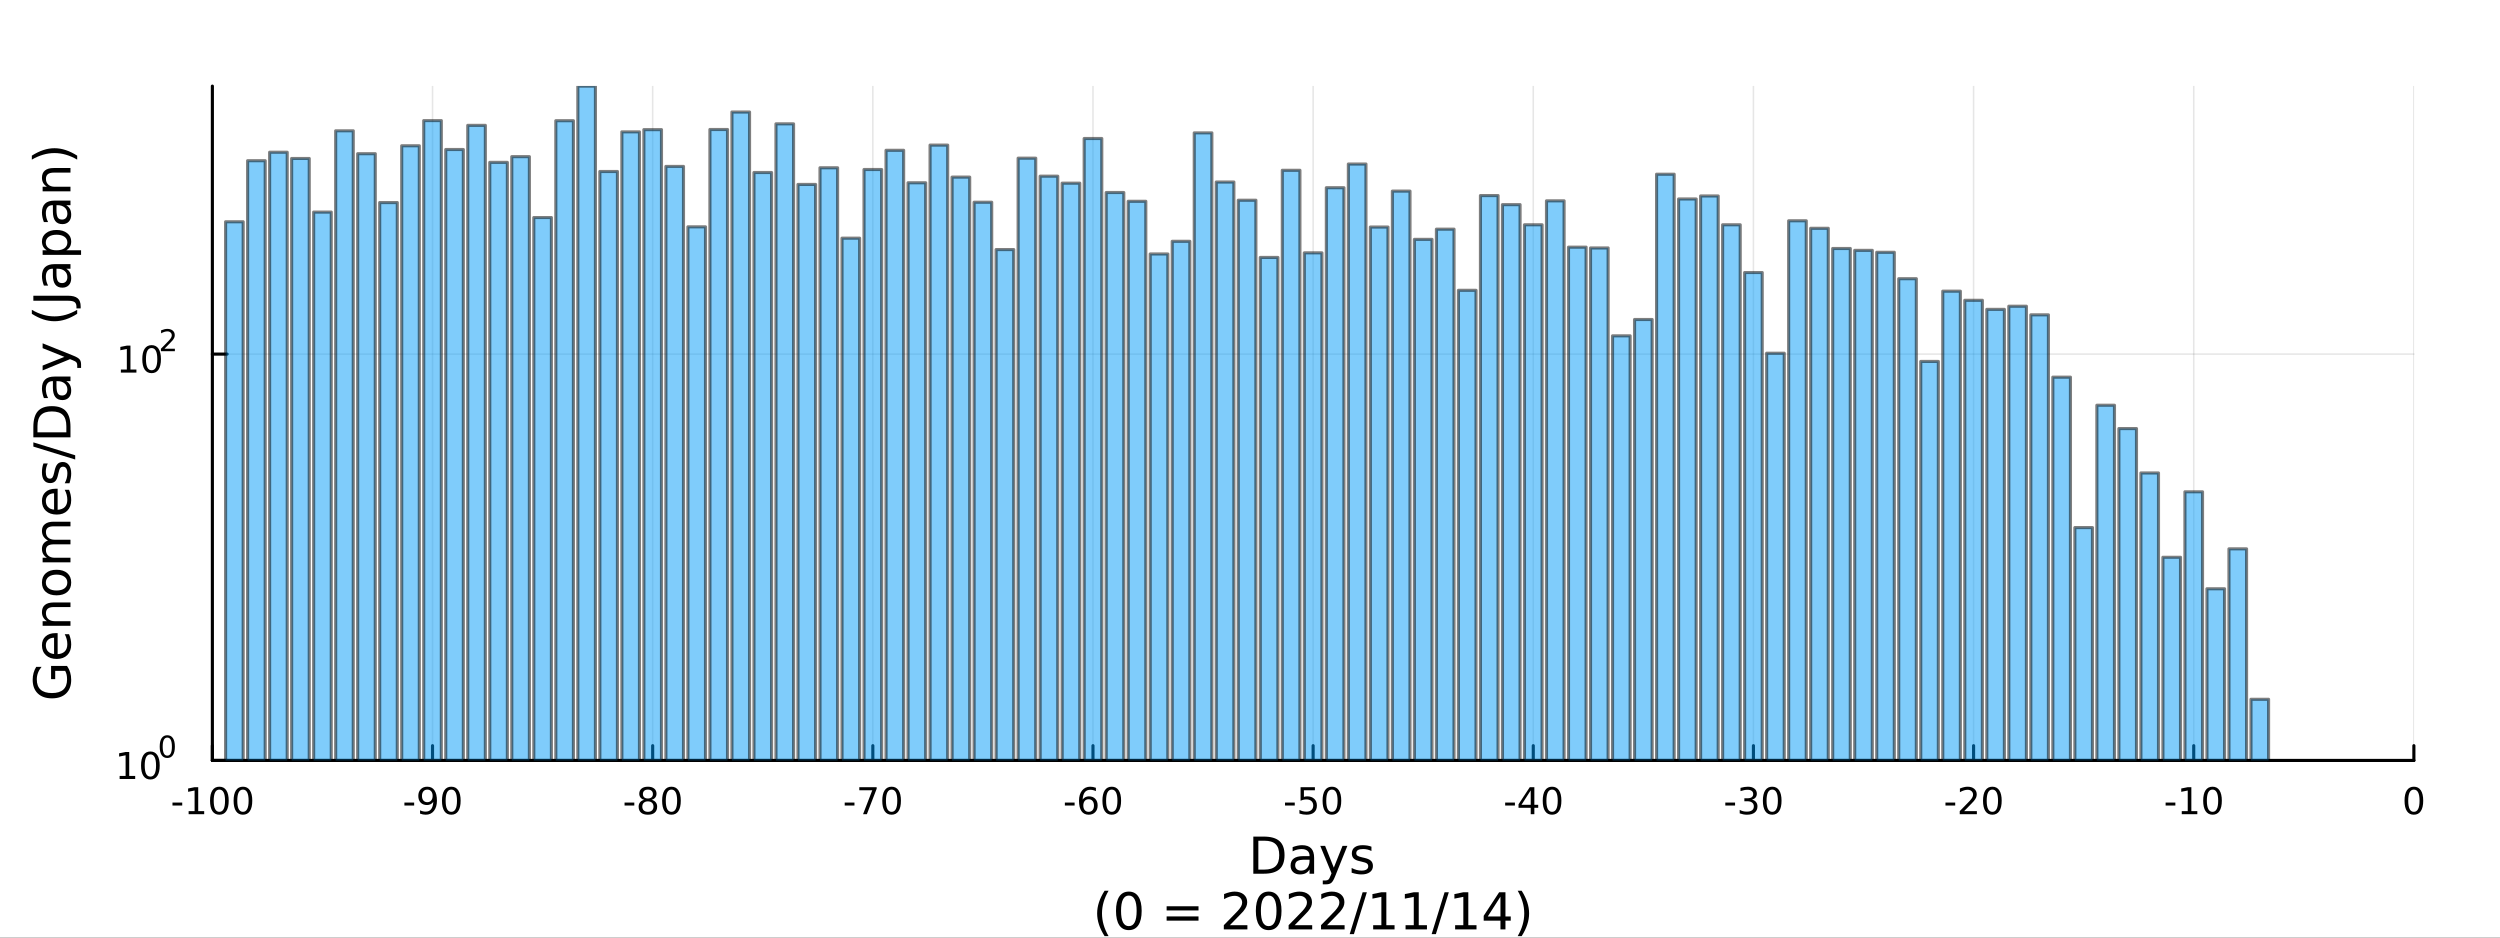 <?xml version="1.0" encoding="utf-8"?>
<svg xmlns="http://www.w3.org/2000/svg" xmlns:xlink="http://www.w3.org/1999/xlink" width="800" height="300" viewBox="0 0 3200 1200">
<rect x="0" y="0" width="3200" height="1200" fill="#333333" stroke="none"/>
<defs>
  <clipPath id="clip670">
    <rect x="0" y="0" width="3200" height="1200"/>
  </clipPath>
</defs>
<path clip-path="url(#clip670)" d="
M0 1200 L3200 1200 L3200 0 L0 0  Z
  " fill="#ffffff" fill-rule="evenodd" fill-opacity="1"/>
<defs>
  <clipPath id="clip671">
    <rect x="640" y="0" width="2241" height="1200"/>
  </clipPath>
</defs>
<path clip-path="url(#clip670)" d="
M271.839 973.368 L3089.76 973.368 L3089.76 110.236 L271.839 110.236  Z
  " fill="#ffffff" fill-rule="evenodd" fill-opacity="1"/>
<defs>
  <clipPath id="clip672">
    <rect x="271" y="110" width="2819" height="864"/>
  </clipPath>
</defs>
<polyline clip-path="url(#clip672)" style="stroke:#000000; stroke-linecap:round; stroke-linejoin:round; stroke-width:2; stroke-opacity:0.1; fill:none" points="
  271.839,973.368 271.839,110.236 
  "/>
<polyline clip-path="url(#clip672)" style="stroke:#000000; stroke-linecap:round; stroke-linejoin:round; stroke-width:2; stroke-opacity:0.1; fill:none" points="
  553.632,973.368 553.632,110.236 
  "/>
<polyline clip-path="url(#clip672)" style="stroke:#000000; stroke-linecap:round; stroke-linejoin:round; stroke-width:2; stroke-opacity:0.1; fill:none" points="
  835.424,973.368 835.424,110.236 
  "/>
<polyline clip-path="url(#clip672)" style="stroke:#000000; stroke-linecap:round; stroke-linejoin:round; stroke-width:2; stroke-opacity:0.1; fill:none" points="
  1117.22,973.368 1117.22,110.236 
  "/>
<polyline clip-path="url(#clip672)" style="stroke:#000000; stroke-linecap:round; stroke-linejoin:round; stroke-width:2; stroke-opacity:0.1; fill:none" points="
  1399.01,973.368 1399.01,110.236 
  "/>
<polyline clip-path="url(#clip672)" style="stroke:#000000; stroke-linecap:round; stroke-linejoin:round; stroke-width:2; stroke-opacity:0.1; fill:none" points="
  1680.8,973.368 1680.8,110.236 
  "/>
<polyline clip-path="url(#clip672)" style="stroke:#000000; stroke-linecap:round; stroke-linejoin:round; stroke-width:2; stroke-opacity:0.1; fill:none" points="
  1962.59,973.368 1962.59,110.236 
  "/>
<polyline clip-path="url(#clip672)" style="stroke:#000000; stroke-linecap:round; stroke-linejoin:round; stroke-width:2; stroke-opacity:0.1; fill:none" points="
  2244.39,973.368 2244.39,110.236 
  "/>
<polyline clip-path="url(#clip672)" style="stroke:#000000; stroke-linecap:round; stroke-linejoin:round; stroke-width:2; stroke-opacity:0.1; fill:none" points="
  2526.18,973.368 2526.18,110.236 
  "/>
<polyline clip-path="url(#clip672)" style="stroke:#000000; stroke-linecap:round; stroke-linejoin:round; stroke-width:2; stroke-opacity:0.1; fill:none" points="
  2807.97,973.368 2807.97,110.236 
  "/>
<polyline clip-path="url(#clip672)" style="stroke:#000000; stroke-linecap:round; stroke-linejoin:round; stroke-width:2; stroke-opacity:0.1; fill:none" points="
  3089.76,973.368 3089.76,110.236 
  "/>
<polyline clip-path="url(#clip670)" style="stroke:#000000; stroke-linecap:round; stroke-linejoin:round; stroke-width:4; stroke-opacity:1; fill:none" points="
  271.839,973.368 3089.76,973.368 
  "/>
<polyline clip-path="url(#clip670)" style="stroke:#000000; stroke-linecap:round; stroke-linejoin:round; stroke-width:4; stroke-opacity:1; fill:none" points="
  271.839,973.368 271.839,954.47 
  "/>
<polyline clip-path="url(#clip670)" style="stroke:#000000; stroke-linecap:round; stroke-linejoin:round; stroke-width:4; stroke-opacity:1; fill:none" points="
  553.632,973.368 553.632,954.47 
  "/>
<polyline clip-path="url(#clip670)" style="stroke:#000000; stroke-linecap:round; stroke-linejoin:round; stroke-width:4; stroke-opacity:1; fill:none" points="
  835.424,973.368 835.424,954.47 
  "/>
<polyline clip-path="url(#clip670)" style="stroke:#000000; stroke-linecap:round; stroke-linejoin:round; stroke-width:4; stroke-opacity:1; fill:none" points="
  1117.22,973.368 1117.22,954.47 
  "/>
<polyline clip-path="url(#clip670)" style="stroke:#000000; stroke-linecap:round; stroke-linejoin:round; stroke-width:4; stroke-opacity:1; fill:none" points="
  1399.01,973.368 1399.01,954.47 
  "/>
<polyline clip-path="url(#clip670)" style="stroke:#000000; stroke-linecap:round; stroke-linejoin:round; stroke-width:4; stroke-opacity:1; fill:none" points="
  1680.8,973.368 1680.8,954.47 
  "/>
<polyline clip-path="url(#clip670)" style="stroke:#000000; stroke-linecap:round; stroke-linejoin:round; stroke-width:4; stroke-opacity:1; fill:none" points="
  1962.59,973.368 1962.59,954.47 
  "/>
<polyline clip-path="url(#clip670)" style="stroke:#000000; stroke-linecap:round; stroke-linejoin:round; stroke-width:4; stroke-opacity:1; fill:none" points="
  2244.39,973.368 2244.39,954.47 
  "/>
<polyline clip-path="url(#clip670)" style="stroke:#000000; stroke-linecap:round; stroke-linejoin:round; stroke-width:4; stroke-opacity:1; fill:none" points="
  2526.18,973.368 2526.18,954.47 
  "/>
<polyline clip-path="url(#clip670)" style="stroke:#000000; stroke-linecap:round; stroke-linejoin:round; stroke-width:4; stroke-opacity:1; fill:none" points="
  2807.97,973.368 2807.97,954.47 
  "/>
<polyline clip-path="url(#clip670)" style="stroke:#000000; stroke-linecap:round; stroke-linejoin:round; stroke-width:4; stroke-opacity:1; fill:none" points="
  3089.76,973.368 3089.76,954.47 
  "/>
<path clip-path="url(#clip670)" d="M220.775 1027.28 L233.251 1027.28 L233.251 1031.08 L220.775 1031.08 L220.775 1027.28 Z" fill="#000000" fill-rule="evenodd" fill-opacity="1" /><path clip-path="url(#clip670)" d="M241.446 1038.23 L249.085 1038.23 L249.085 1011.87 L240.775 1013.53 L240.775 1009.27 L249.038 1007.61 L253.714 1007.61 L253.714 1038.23 L261.353 1038.23 L261.353 1042.17 L241.446 1042.17 L241.446 1038.23 Z" fill="#000000" fill-rule="evenodd" fill-opacity="1" /><path clip-path="url(#clip670)" d="M280.798 1010.69 Q277.186 1010.69 275.358 1014.25 Q273.552 1017.79 273.552 1024.92 Q273.552 1032.03 275.358 1035.59 Q277.186 1039.14 280.798 1039.14 Q284.432 1039.14 286.237 1035.59 Q288.066 1032.03 288.066 1024.92 Q288.066 1017.79 286.237 1014.25 Q284.432 1010.69 280.798 1010.69 M280.798 1006.98 Q286.608 1006.98 289.663 1011.59 Q292.742 1016.17 292.742 1024.92 Q292.742 1033.65 289.663 1038.26 Q286.608 1042.84 280.798 1042.84 Q274.987 1042.84 271.909 1038.26 Q268.853 1033.65 268.853 1024.92 Q268.853 1016.17 271.909 1011.59 Q274.987 1006.98 280.798 1006.98 Z" fill="#000000" fill-rule="evenodd" fill-opacity="1" /><path clip-path="url(#clip670)" d="M310.959 1010.69 Q307.348 1010.69 305.52 1014.25 Q303.714 1017.79 303.714 1024.92 Q303.714 1032.03 305.52 1035.59 Q307.348 1039.14 310.959 1039.14 Q314.594 1039.14 316.399 1035.59 Q318.228 1032.03 318.228 1024.92 Q318.228 1017.79 316.399 1014.25 Q314.594 1010.69 310.959 1010.69 M310.959 1006.98 Q316.77 1006.98 319.825 1011.59 Q322.904 1016.17 322.904 1024.92 Q322.904 1033.65 319.825 1038.26 Q316.77 1042.84 310.959 1042.84 Q305.149 1042.84 302.071 1038.26 Q299.015 1033.65 299.015 1024.92 Q299.015 1016.17 302.071 1011.59 Q305.149 1006.98 310.959 1006.98 Z" fill="#000000" fill-rule="evenodd" fill-opacity="1" /><path clip-path="url(#clip670)" d="M517.648 1027.28 L530.125 1027.28 L530.125 1031.08 L517.648 1031.08 L517.648 1027.28 Z" fill="#000000" fill-rule="evenodd" fill-opacity="1" /><path clip-path="url(#clip670)" d="M537.648 1041.45 L537.648 1037.19 Q539.407 1038.02 541.213 1038.46 Q543.018 1038.9 544.754 1038.9 Q549.384 1038.9 551.815 1035.8 Q554.268 1032.68 554.615 1026.33 Q553.273 1028.33 551.213 1029.39 Q549.153 1030.45 546.653 1030.45 Q541.467 1030.45 538.435 1027.33 Q535.426 1024.18 535.426 1018.74 Q535.426 1013.42 538.574 1010.2 Q541.722 1006.98 546.953 1006.98 Q552.949 1006.98 556.097 1011.59 Q559.268 1016.17 559.268 1024.92 Q559.268 1033.09 555.379 1037.98 Q551.514 1042.84 544.963 1042.84 Q543.203 1042.84 541.398 1042.49 Q539.592 1042.14 537.648 1041.45 M546.953 1026.8 Q550.102 1026.8 551.93 1024.64 Q553.782 1022.49 553.782 1018.74 Q553.782 1015.02 551.93 1012.86 Q550.102 1010.69 546.953 1010.69 Q543.805 1010.69 541.953 1012.86 Q540.125 1015.02 540.125 1018.74 Q540.125 1022.49 541.953 1024.64 Q543.805 1026.8 546.953 1026.8 Z" fill="#000000" fill-rule="evenodd" fill-opacity="1" /><path clip-path="url(#clip670)" d="M577.671 1010.69 Q574.06 1010.69 572.231 1014.25 Q570.426 1017.79 570.426 1024.92 Q570.426 1032.03 572.231 1035.59 Q574.06 1039.14 577.671 1039.14 Q581.305 1039.14 583.111 1035.59 Q584.939 1032.03 584.939 1024.92 Q584.939 1017.79 583.111 1014.25 Q581.305 1010.69 577.671 1010.69 M577.671 1006.98 Q583.481 1006.98 586.537 1011.59 Q589.615 1016.17 589.615 1024.92 Q589.615 1033.65 586.537 1038.26 Q583.481 1042.84 577.671 1042.84 Q571.861 1042.84 568.782 1038.26 Q565.727 1033.65 565.727 1024.92 Q565.727 1016.17 568.782 1011.59 Q571.861 1006.98 577.671 1006.98 Z" fill="#000000" fill-rule="evenodd" fill-opacity="1" /><path clip-path="url(#clip670)" d="M799.441 1027.28 L811.917 1027.28 L811.917 1031.08 L799.441 1031.08 L799.441 1027.28 Z" fill="#000000" fill-rule="evenodd" fill-opacity="1" /><path clip-path="url(#clip670)" d="M829.301 1025.76 Q825.968 1025.76 824.047 1027.54 Q822.149 1029.32 822.149 1032.45 Q822.149 1035.57 824.047 1037.35 Q825.968 1039.14 829.301 1039.14 Q832.635 1039.14 834.556 1037.35 Q836.477 1035.55 836.477 1032.45 Q836.477 1029.32 834.556 1027.54 Q832.658 1025.76 829.301 1025.76 M824.626 1023.77 Q821.616 1023.02 819.927 1020.96 Q818.26 1018.9 818.26 1015.94 Q818.26 1011.8 821.2 1009.39 Q824.163 1006.98 829.301 1006.98 Q834.463 1006.98 837.403 1009.39 Q840.343 1011.8 840.343 1015.94 Q840.343 1018.9 838.653 1020.96 Q836.987 1023.02 834.001 1023.77 Q837.38 1024.55 839.255 1026.84 Q841.153 1029.14 841.153 1032.45 Q841.153 1037.47 838.075 1040.15 Q835.019 1042.84 829.301 1042.84 Q823.584 1042.84 820.505 1040.15 Q817.45 1037.47 817.45 1032.45 Q817.45 1029.14 819.348 1026.84 Q821.246 1024.55 824.626 1023.77 M822.913 1016.38 Q822.913 1019.07 824.579 1020.57 Q826.269 1022.08 829.301 1022.08 Q832.311 1022.08 834.001 1020.57 Q835.713 1019.07 835.713 1016.38 Q835.713 1013.7 834.001 1012.19 Q832.311 1010.69 829.301 1010.69 Q826.269 1010.69 824.579 1012.19 Q822.913 1013.7 822.913 1016.38 Z" fill="#000000" fill-rule="evenodd" fill-opacity="1" /><path clip-path="url(#clip670)" d="M859.463 1010.69 Q855.852 1010.69 854.024 1014.25 Q852.218 1017.79 852.218 1024.92 Q852.218 1032.03 854.024 1035.59 Q855.852 1039.14 859.463 1039.14 Q863.098 1039.14 864.903 1035.59 Q866.732 1032.03 866.732 1024.92 Q866.732 1017.79 864.903 1014.25 Q863.098 1010.69 859.463 1010.69 M859.463 1006.98 Q865.274 1006.98 868.329 1011.59 Q871.408 1016.17 871.408 1024.92 Q871.408 1033.65 868.329 1038.26 Q865.274 1042.84 859.463 1042.84 Q853.653 1042.84 850.575 1038.26 Q847.519 1033.65 847.519 1024.92 Q847.519 1016.17 850.575 1011.59 Q853.653 1006.98 859.463 1006.98 Z" fill="#000000" fill-rule="evenodd" fill-opacity="1" /><path clip-path="url(#clip670)" d="M1081.23 1027.28 L1093.71 1027.28 L1093.71 1031.08 L1081.23 1031.08 L1081.23 1027.28 Z" fill="#000000" fill-rule="evenodd" fill-opacity="1" /><path clip-path="url(#clip670)" d="M1099.91 1007.61 L1122.14 1007.61 L1122.14 1009.6 L1109.59 1042.17 L1104.71 1042.17 L1116.51 1011.54 L1099.91 1011.54 L1099.91 1007.61 Z" fill="#000000" fill-rule="evenodd" fill-opacity="1" /><path clip-path="url(#clip670)" d="M1141.26 1010.69 Q1137.64 1010.69 1135.82 1014.25 Q1134.01 1017.79 1134.01 1024.92 Q1134.01 1032.03 1135.82 1035.59 Q1137.64 1039.14 1141.26 1039.14 Q1144.89 1039.14 1146.7 1035.59 Q1148.52 1032.03 1148.52 1024.92 Q1148.52 1017.79 1146.7 1014.25 Q1144.89 1010.69 1141.26 1010.69 M1141.26 1006.98 Q1147.07 1006.98 1150.12 1011.59 Q1153.2 1016.17 1153.2 1024.92 Q1153.2 1033.65 1150.12 1038.26 Q1147.07 1042.84 1141.26 1042.84 Q1135.45 1042.84 1132.37 1038.26 Q1129.31 1033.65 1129.31 1024.92 Q1129.31 1016.17 1132.37 1011.59 Q1135.45 1006.98 1141.26 1006.98 Z" fill="#000000" fill-rule="evenodd" fill-opacity="1" /><path clip-path="url(#clip670)" d="M1363.03 1027.28 L1375.5 1027.28 L1375.5 1031.08 L1363.03 1031.08 L1363.03 1027.28 Z" fill="#000000" fill-rule="evenodd" fill-opacity="1" /><path clip-path="url(#clip670)" d="M1393.47 1023.02 Q1390.32 1023.02 1388.47 1025.18 Q1386.64 1027.33 1386.64 1031.08 Q1386.64 1034.81 1388.47 1036.98 Q1390.32 1039.14 1393.47 1039.14 Q1396.61 1039.14 1398.44 1036.98 Q1400.29 1034.81 1400.29 1031.08 Q1400.29 1027.33 1398.44 1025.18 Q1396.61 1023.02 1393.47 1023.02 M1402.75 1008.37 L1402.75 1012.63 Q1400.99 1011.8 1399.18 1011.36 Q1397.4 1010.92 1395.64 1010.92 Q1391.01 1010.92 1388.56 1014.04 Q1386.13 1017.17 1385.78 1023.49 Q1387.15 1021.47 1389.21 1020.41 Q1391.27 1019.32 1393.74 1019.32 Q1398.95 1019.32 1401.96 1022.49 Q1404.99 1025.64 1404.99 1031.08 Q1404.99 1036.4 1401.84 1039.62 Q1398.7 1042.84 1393.47 1042.84 Q1387.47 1042.84 1384.3 1038.26 Q1381.13 1033.65 1381.13 1024.92 Q1381.13 1016.73 1385.02 1011.87 Q1388.9 1006.98 1395.46 1006.98 Q1397.22 1006.98 1399 1007.33 Q1400.8 1007.68 1402.75 1008.37 Z" fill="#000000" fill-rule="evenodd" fill-opacity="1" /><path clip-path="url(#clip670)" d="M1423.05 1010.69 Q1419.44 1010.69 1417.61 1014.25 Q1415.8 1017.79 1415.8 1024.92 Q1415.8 1032.03 1417.61 1035.59 Q1419.44 1039.14 1423.05 1039.14 Q1426.68 1039.14 1428.49 1035.59 Q1430.32 1032.03 1430.32 1024.92 Q1430.32 1017.79 1428.49 1014.25 Q1426.68 1010.69 1423.05 1010.69 M1423.05 1006.98 Q1428.86 1006.98 1431.91 1011.59 Q1434.99 1016.17 1434.99 1024.92 Q1434.99 1033.65 1431.91 1038.26 Q1428.86 1042.84 1423.05 1042.84 Q1417.24 1042.84 1414.16 1038.26 Q1411.1 1033.65 1411.1 1024.92 Q1411.1 1016.17 1414.16 1011.59 Q1417.24 1006.98 1423.05 1006.98 Z" fill="#000000" fill-rule="evenodd" fill-opacity="1" /><path clip-path="url(#clip670)" d="M1644.82 1027.28 L1657.29 1027.28 L1657.29 1031.08 L1644.82 1031.08 L1644.82 1027.28 Z" fill="#000000" fill-rule="evenodd" fill-opacity="1" /><path clip-path="url(#clip670)" d="M1664.73 1007.61 L1683.08 1007.61 L1683.08 1011.54 L1669.01 1011.54 L1669.01 1020.02 Q1670.03 1019.67 1671.04 1019.51 Q1672.06 1019.32 1673.08 1019.32 Q1678.87 1019.32 1682.25 1022.49 Q1685.63 1025.66 1685.63 1031.08 Q1685.63 1036.66 1682.16 1039.76 Q1678.68 1042.84 1672.36 1042.84 Q1670.19 1042.84 1667.92 1042.47 Q1665.67 1042.1 1663.27 1041.36 L1663.27 1036.66 Q1665.35 1037.79 1667.57 1038.35 Q1669.79 1038.9 1672.27 1038.9 Q1676.28 1038.9 1678.61 1036.8 Q1680.95 1034.69 1680.95 1031.08 Q1680.95 1027.47 1678.61 1025.36 Q1676.28 1023.26 1672.27 1023.26 Q1670.4 1023.26 1668.52 1023.67 Q1666.67 1024.09 1664.73 1024.97 L1664.73 1007.61 Z" fill="#000000" fill-rule="evenodd" fill-opacity="1" /><path clip-path="url(#clip670)" d="M1704.84 1010.69 Q1701.23 1010.69 1699.4 1014.25 Q1697.6 1017.79 1697.6 1024.92 Q1697.6 1032.03 1699.4 1035.59 Q1701.23 1039.14 1704.84 1039.14 Q1708.47 1039.14 1710.28 1035.59 Q1712.11 1032.03 1712.11 1024.92 Q1712.11 1017.79 1710.28 1014.25 Q1708.47 1010.69 1704.84 1010.69 M1704.84 1006.98 Q1710.65 1006.98 1713.71 1011.59 Q1716.79 1016.17 1716.79 1024.92 Q1716.79 1033.65 1713.71 1038.26 Q1710.65 1042.84 1704.84 1042.84 Q1699.03 1042.84 1695.95 1038.26 Q1692.9 1033.65 1692.9 1024.92 Q1692.9 1016.17 1695.95 1011.59 Q1699.03 1006.98 1704.84 1006.98 Z" fill="#000000" fill-rule="evenodd" fill-opacity="1" /><path clip-path="url(#clip670)" d="M1926.61 1027.28 L1939.09 1027.28 L1939.09 1031.08 L1926.61 1031.08 L1926.61 1027.28 Z" fill="#000000" fill-rule="evenodd" fill-opacity="1" /><path clip-path="url(#clip670)" d="M1959.32 1011.68 L1947.51 1030.13 L1959.32 1030.13 L1959.32 1011.68 M1958.09 1007.61 L1963.97 1007.61 L1963.97 1030.13 L1968.9 1030.13 L1968.9 1034.02 L1963.97 1034.02 L1963.97 1042.17 L1959.32 1042.17 L1959.32 1034.02 L1943.72 1034.02 L1943.72 1029.51 L1958.09 1007.61 Z" fill="#000000" fill-rule="evenodd" fill-opacity="1" /><path clip-path="url(#clip670)" d="M1986.63 1010.69 Q1983.02 1010.69 1981.19 1014.25 Q1979.39 1017.79 1979.39 1024.92 Q1979.39 1032.03 1981.19 1035.59 Q1983.02 1039.14 1986.63 1039.14 Q1990.27 1039.14 1992.07 1035.59 Q1993.9 1032.03 1993.9 1024.92 Q1993.9 1017.79 1992.07 1014.25 Q1990.27 1010.69 1986.63 1010.69 M1986.63 1006.98 Q1992.44 1006.98 1995.5 1011.59 Q1998.58 1016.17 1998.58 1024.92 Q1998.58 1033.65 1995.5 1038.26 Q1992.44 1042.84 1986.63 1042.84 Q1980.82 1042.84 1977.74 1038.26 Q1974.69 1033.65 1974.69 1024.92 Q1974.69 1016.17 1977.74 1011.59 Q1980.82 1006.98 1986.63 1006.98 Z" fill="#000000" fill-rule="evenodd" fill-opacity="1" /><path clip-path="url(#clip670)" d="M2208.4 1027.28 L2220.88 1027.28 L2220.88 1031.08 L2208.4 1031.08 L2208.4 1027.28 Z" fill="#000000" fill-rule="evenodd" fill-opacity="1" /><path clip-path="url(#clip670)" d="M2242.43 1023.53 Q2245.79 1024.25 2247.66 1026.52 Q2249.56 1028.79 2249.56 1032.12 Q2249.56 1037.24 2246.04 1040.04 Q2242.52 1042.84 2236.04 1042.84 Q2233.87 1042.84 2231.55 1042.4 Q2229.26 1041.98 2226.81 1041.13 L2226.81 1036.61 Q2228.75 1037.75 2231.06 1038.33 Q2233.38 1038.9 2235.9 1038.9 Q2240.3 1038.9 2242.59 1037.17 Q2244.91 1035.43 2244.91 1032.12 Q2244.91 1029.07 2242.75 1027.35 Q2240.62 1025.62 2236.81 1025.62 L2232.78 1025.62 L2232.78 1021.77 L2236.99 1021.77 Q2240.44 1021.77 2242.27 1020.41 Q2244.1 1019.02 2244.1 1016.43 Q2244.1 1013.77 2242.2 1012.35 Q2240.32 1010.92 2236.81 1010.92 Q2234.88 1010.92 2232.69 1011.33 Q2230.49 1011.75 2227.85 1012.63 L2227.85 1008.46 Q2230.51 1007.72 2232.82 1007.35 Q2235.16 1006.98 2237.22 1006.98 Q2242.55 1006.98 2245.65 1009.41 Q2248.75 1011.82 2248.75 1015.94 Q2248.75 1018.81 2247.11 1020.8 Q2245.46 1022.77 2242.43 1023.53 Z" fill="#000000" fill-rule="evenodd" fill-opacity="1" /><path clip-path="url(#clip670)" d="M2268.43 1010.69 Q2264.81 1010.69 2262.99 1014.25 Q2261.18 1017.79 2261.18 1024.92 Q2261.18 1032.03 2262.99 1035.59 Q2264.81 1039.14 2268.43 1039.14 Q2272.06 1039.14 2273.87 1035.59 Q2275.69 1032.03 2275.69 1024.92 Q2275.69 1017.79 2273.87 1014.25 Q2272.06 1010.69 2268.43 1010.69 M2268.43 1006.98 Q2274.24 1006.98 2277.29 1011.59 Q2280.37 1016.17 2280.37 1024.92 Q2280.37 1033.65 2277.29 1038.26 Q2274.24 1042.84 2268.43 1042.84 Q2262.62 1042.84 2259.54 1038.26 Q2256.48 1033.65 2256.48 1024.92 Q2256.48 1016.17 2259.54 1011.59 Q2262.62 1006.98 2268.43 1006.98 Z" fill="#000000" fill-rule="evenodd" fill-opacity="1" /><path clip-path="url(#clip670)" d="M2490.2 1027.28 L2502.67 1027.28 L2502.67 1031.08 L2490.2 1031.08 L2490.2 1027.28 Z" fill="#000000" fill-rule="evenodd" fill-opacity="1" /><path clip-path="url(#clip670)" d="M2514.08 1038.23 L2530.4 1038.23 L2530.4 1042.17 L2508.46 1042.17 L2508.46 1038.23 Q2511.12 1035.48 2515.7 1030.85 Q2520.31 1026.2 2521.49 1024.85 Q2523.74 1022.33 2524.62 1020.59 Q2525.52 1018.83 2525.52 1017.14 Q2525.52 1014.39 2523.57 1012.65 Q2521.65 1010.92 2518.55 1010.92 Q2516.35 1010.92 2513.9 1011.68 Q2511.47 1012.45 2508.69 1014 L2508.69 1009.27 Q2511.51 1008.14 2513.97 1007.56 Q2516.42 1006.98 2518.46 1006.98 Q2523.83 1006.98 2527.02 1009.67 Q2530.22 1012.35 2530.22 1016.84 Q2530.22 1018.97 2529.41 1020.89 Q2528.62 1022.79 2526.51 1025.39 Q2525.94 1026.06 2522.83 1029.27 Q2519.73 1032.47 2514.08 1038.23 Z" fill="#000000" fill-rule="evenodd" fill-opacity="1" /><path clip-path="url(#clip670)" d="M2550.22 1010.69 Q2546.61 1010.69 2544.78 1014.25 Q2542.97 1017.79 2542.97 1024.92 Q2542.97 1032.03 2544.78 1035.59 Q2546.61 1039.14 2550.22 1039.14 Q2553.85 1039.14 2555.66 1035.59 Q2557.49 1032.03 2557.49 1024.92 Q2557.49 1017.79 2555.66 1014.25 Q2553.85 1010.69 2550.22 1010.69 M2550.22 1006.98 Q2556.03 1006.98 2559.08 1011.59 Q2562.16 1016.17 2562.16 1024.92 Q2562.16 1033.65 2559.08 1038.26 Q2556.03 1042.84 2550.22 1042.84 Q2544.41 1042.84 2541.33 1038.26 Q2538.27 1033.65 2538.27 1024.92 Q2538.27 1016.17 2541.33 1011.59 Q2544.41 1006.98 2550.22 1006.98 Z" fill="#000000" fill-rule="evenodd" fill-opacity="1" /><path clip-path="url(#clip670)" d="M2771.99 1027.28 L2784.46 1027.28 L2784.46 1031.08 L2771.99 1031.08 L2771.99 1027.28 Z" fill="#000000" fill-rule="evenodd" fill-opacity="1" /><path clip-path="url(#clip670)" d="M2792.66 1038.23 L2800.3 1038.23 L2800.3 1011.87 L2791.99 1013.53 L2791.99 1009.27 L2800.25 1007.61 L2804.93 1007.61 L2804.93 1038.23 L2812.57 1038.23 L2812.57 1042.17 L2792.66 1042.17 L2792.66 1038.23 Z" fill="#000000" fill-rule="evenodd" fill-opacity="1" /><path clip-path="url(#clip670)" d="M2832.01 1010.69 Q2828.4 1010.69 2826.57 1014.25 Q2824.77 1017.79 2824.77 1024.92 Q2824.77 1032.03 2826.57 1035.59 Q2828.4 1039.14 2832.01 1039.14 Q2835.64 1039.14 2837.45 1035.59 Q2839.28 1032.03 2839.28 1024.92 Q2839.28 1017.79 2837.45 1014.25 Q2835.64 1010.69 2832.01 1010.69 M2832.01 1006.98 Q2837.82 1006.98 2840.88 1011.59 Q2843.95 1016.17 2843.95 1024.92 Q2843.95 1033.65 2840.88 1038.26 Q2837.82 1042.84 2832.01 1042.84 Q2826.2 1042.84 2823.12 1038.26 Q2820.07 1033.65 2820.07 1024.92 Q2820.07 1016.17 2823.12 1011.59 Q2826.2 1006.98 2832.01 1006.98 Z" fill="#000000" fill-rule="evenodd" fill-opacity="1" /><path clip-path="url(#clip670)" d="M3089.76 1010.69 Q3086.15 1010.69 3084.32 1014.25 Q3082.52 1017.79 3082.52 1024.92 Q3082.52 1032.03 3084.32 1035.59 Q3086.15 1039.14 3089.76 1039.14 Q3093.4 1039.14 3095.2 1035.59 Q3097.03 1032.03 3097.03 1024.92 Q3097.03 1017.79 3095.2 1014.25 Q3093.4 1010.69 3089.76 1010.69 M3089.76 1006.98 Q3095.57 1006.98 3098.63 1011.59 Q3101.71 1016.17 3101.71 1024.92 Q3101.71 1033.65 3098.63 1038.26 Q3095.57 1042.84 3089.76 1042.84 Q3083.95 1042.84 3080.87 1038.26 Q3077.82 1033.65 3077.82 1024.92 Q3077.82 1016.17 3080.87 1011.59 Q3083.95 1006.98 3089.76 1006.98 Z" fill="#000000" fill-rule="evenodd" fill-opacity="1" /><path clip-path="url(#clip670)" d="M1610.68 1076.12 L1610.68 1113.07 L1618.45 1113.07 Q1628.28 1113.07 1632.84 1108.61 Q1637.42 1104.16 1637.42 1094.54 Q1637.42 1085 1632.84 1080.57 Q1628.28 1076.12 1618.45 1076.12 L1610.68 1076.12 M1604.25 1070.83 L1617.46 1070.83 Q1631.28 1070.83 1637.74 1076.59 Q1644.2 1082.32 1644.2 1094.54 Q1644.2 1106.83 1637.71 1112.59 Q1631.21 1118.35 1617.46 1118.35 L1604.25 1118.35 L1604.25 1070.83 Z" fill="#000000" fill-rule="evenodd" fill-opacity="1" /><path clip-path="url(#clip670)" d="M1670.39 1100.43 Q1663.3 1100.43 1660.56 1102.06 Q1657.82 1103.68 1657.82 1107.59 Q1657.82 1110.71 1659.86 1112.56 Q1661.93 1114.37 1665.46 1114.37 Q1670.33 1114.37 1673.26 1110.94 Q1676.22 1107.47 1676.22 1101.74 L1676.22 1100.43 L1670.39 1100.43 M1682.07 1098.01 L1682.07 1118.35 L1676.22 1118.35 L1676.22 1112.94 Q1674.21 1116.19 1671.22 1117.75 Q1668.23 1119.27 1663.9 1119.27 Q1658.43 1119.27 1655.18 1116.22 Q1651.96 1113.13 1651.96 1107.98 Q1651.96 1101.96 1655.98 1098.9 Q1660.02 1095.85 1668.01 1095.85 L1676.22 1095.85 L1676.22 1095.28 Q1676.22 1091.23 1673.54 1089.04 Q1670.9 1086.81 1666.1 1086.81 Q1663.04 1086.81 1660.14 1087.54 Q1657.25 1088.27 1654.57 1089.74 L1654.57 1084.33 Q1657.79 1083.09 1660.81 1082.48 Q1663.84 1081.84 1666.7 1081.84 Q1674.44 1081.84 1678.26 1085.85 Q1682.07 1089.87 1682.07 1098.01 Z" fill="#000000" fill-rule="evenodd" fill-opacity="1" /><path clip-path="url(#clip670)" d="M1708.97 1121.66 Q1706.49 1128.03 1704.13 1129.97 Q1701.78 1131.91 1697.83 1131.91 L1693.15 1131.91 L1693.15 1127.01 L1696.59 1127.01 Q1699.01 1127.01 1700.34 1125.86 Q1701.68 1124.72 1703.3 1120.45 L1704.35 1117.78 L1689.94 1082.7 L1696.14 1082.7 L1707.28 1110.59 L1718.42 1082.7 L1724.63 1082.7 L1708.97 1121.66 Z" fill="#000000" fill-rule="evenodd" fill-opacity="1" /><path clip-path="url(#clip670)" d="M1755.44 1083.75 L1755.44 1089.29 Q1752.96 1088.02 1750.28 1087.38 Q1747.61 1086.75 1744.75 1086.75 Q1740.38 1086.75 1738.19 1088.08 Q1736.02 1089.42 1736.02 1092.09 Q1736.02 1094.13 1737.58 1095.31 Q1739.14 1096.45 1743.85 1097.5 L1745.86 1097.95 Q1752.1 1099.29 1754.71 1101.74 Q1757.35 1104.16 1757.35 1108.52 Q1757.35 1113.48 1753.4 1116.38 Q1749.49 1119.27 1742.61 1119.27 Q1739.75 1119.27 1736.63 1118.7 Q1733.54 1118.16 1730.1 1117.05 L1730.1 1111 Q1733.35 1112.69 1736.5 1113.55 Q1739.65 1114.37 1742.74 1114.37 Q1746.88 1114.37 1749.11 1112.97 Q1751.33 1111.54 1751.33 1108.96 Q1751.33 1106.58 1749.71 1105.3 Q1748.12 1104.03 1742.68 1102.85 L1740.64 1102.37 Q1735.2 1101.23 1732.78 1098.87 Q1730.36 1096.49 1730.36 1092.35 Q1730.36 1087.32 1733.92 1084.58 Q1737.49 1081.84 1744.04 1081.84 Q1747.29 1081.84 1750.16 1082.32 Q1753.02 1082.8 1755.44 1083.75 Z" fill="#000000" fill-rule="evenodd" fill-opacity="1" /><path clip-path="url(#clip670)" d="M1418.96 1140.17 Q1414.7 1147.49 1412.63 1154.65 Q1410.56 1161.81 1410.56 1169.17 Q1410.56 1176.52 1412.63 1183.74 Q1414.73 1190.94 1418.96 1198.23 L1413.87 1198.23 Q1409.1 1190.75 1406.71 1183.52 Q1404.35 1176.3 1404.35 1169.17 Q1404.35 1162.07 1406.71 1154.87 Q1409.07 1147.68 1413.87 1140.17 L1418.96 1140.17 Z" fill="#000000" fill-rule="evenodd" fill-opacity="1" /><path clip-path="url(#clip670)" d="M1444.9 1146.34 Q1439.94 1146.34 1437.42 1151.25 Q1434.94 1156.12 1434.94 1165.92 Q1434.94 1175.69 1437.42 1180.59 Q1439.94 1185.46 1444.9 1185.46 Q1449.9 1185.46 1452.38 1180.59 Q1454.9 1175.69 1454.9 1165.92 Q1454.9 1156.12 1452.38 1151.25 Q1449.9 1146.34 1444.9 1146.34 M1444.9 1141.25 Q1452.89 1141.25 1457.09 1147.59 Q1461.33 1153.89 1461.33 1165.92 Q1461.33 1177.92 1457.09 1184.25 Q1452.89 1190.55 1444.9 1190.55 Q1436.92 1190.55 1432.68 1184.25 Q1428.48 1177.92 1428.48 1165.92 Q1428.48 1153.89 1432.68 1147.59 Q1436.92 1141.25 1444.9 1141.25 Z" fill="#000000" fill-rule="evenodd" fill-opacity="1" /><path clip-path="url(#clip670)" d="M1493.28 1160.03 L1534.09 1160.03 L1534.09 1165.38 L1493.28 1165.38 L1493.28 1160.03 M1493.28 1173.02 L1534.09 1173.02 L1534.09 1178.43 L1493.28 1178.43 L1493.28 1173.02 Z" fill="#000000" fill-rule="evenodd" fill-opacity="1" /><path clip-path="url(#clip670)" d="M1574.22 1184.22 L1596.66 1184.22 L1596.66 1189.63 L1566.49 1189.63 L1566.49 1184.22 Q1570.15 1180.43 1576.45 1174.07 Q1582.79 1167.67 1584.41 1165.82 Q1587.5 1162.35 1588.71 1159.97 Q1589.95 1157.55 1589.95 1155.23 Q1589.95 1151.44 1587.27 1149.05 Q1584.63 1146.66 1580.37 1146.66 Q1577.34 1146.66 1573.97 1147.71 Q1570.63 1148.76 1566.81 1150.9 L1566.81 1144.4 Q1570.69 1142.84 1574.06 1142.05 Q1577.44 1141.25 1580.24 1141.25 Q1587.62 1141.25 1592.02 1144.94 Q1596.41 1148.64 1596.41 1154.81 Q1596.41 1157.74 1595.29 1160.38 Q1594.21 1162.99 1591.32 1166.56 Q1590.52 1167.48 1586.25 1171.9 Q1581.99 1176.3 1574.22 1184.22 Z" fill="#000000" fill-rule="evenodd" fill-opacity="1" /><path clip-path="url(#clip670)" d="M1623.91 1146.34 Q1618.94 1146.34 1616.43 1151.25 Q1613.95 1156.12 1613.95 1165.92 Q1613.95 1175.69 1616.43 1180.59 Q1618.94 1185.46 1623.91 1185.46 Q1628.91 1185.46 1631.39 1180.59 Q1633.9 1175.69 1633.9 1165.92 Q1633.9 1156.12 1631.39 1151.25 Q1628.91 1146.34 1623.91 1146.34 M1623.91 1141.25 Q1631.9 1141.25 1636.1 1147.59 Q1640.33 1153.89 1640.33 1165.92 Q1640.33 1177.92 1636.1 1184.25 Q1631.9 1190.55 1623.91 1190.55 Q1615.92 1190.55 1611.69 1184.25 Q1607.48 1177.92 1607.48 1165.92 Q1607.48 1153.89 1611.69 1147.59 Q1615.92 1141.25 1623.91 1141.25 Z" fill="#000000" fill-rule="evenodd" fill-opacity="1" /><path clip-path="url(#clip670)" d="M1657.17 1184.22 L1679.61 1184.22 L1679.61 1189.63 L1649.43 1189.63 L1649.43 1184.22 Q1653.09 1180.43 1659.4 1174.07 Q1665.73 1167.67 1667.35 1165.82 Q1670.44 1162.35 1671.65 1159.97 Q1672.89 1157.55 1672.89 1155.23 Q1672.89 1151.44 1670.22 1149.05 Q1667.58 1146.66 1663.31 1146.66 Q1660.29 1146.66 1656.91 1147.71 Q1653.57 1148.76 1649.75 1150.9 L1649.75 1144.4 Q1653.64 1142.84 1657.01 1142.05 Q1660.38 1141.25 1663.18 1141.25 Q1670.57 1141.25 1674.96 1144.94 Q1679.35 1148.64 1679.35 1154.81 Q1679.35 1157.74 1678.24 1160.38 Q1677.16 1162.99 1674.26 1166.56 Q1673.47 1167.48 1669.2 1171.9 Q1664.93 1176.3 1657.17 1184.22 Z" fill="#000000" fill-rule="evenodd" fill-opacity="1" /><path clip-path="url(#clip670)" d="M1698.64 1184.22 L1721.08 1184.22 L1721.08 1189.63 L1690.91 1189.63 L1690.91 1184.22 Q1694.57 1180.43 1700.87 1174.07 Q1707.2 1167.67 1708.83 1165.82 Q1711.91 1162.35 1713.12 1159.97 Q1714.36 1157.55 1714.36 1155.23 Q1714.36 1151.44 1711.69 1149.05 Q1709.05 1146.66 1704.78 1146.66 Q1701.76 1146.66 1698.39 1147.71 Q1695.04 1148.76 1691.23 1150.9 L1691.23 1144.4 Q1695.11 1142.84 1698.48 1142.05 Q1701.86 1141.25 1704.66 1141.25 Q1712.04 1141.25 1716.43 1144.94 Q1720.83 1148.64 1720.83 1154.81 Q1720.83 1157.74 1719.71 1160.38 Q1718.63 1162.99 1715.73 1166.56 Q1714.94 1167.48 1710.67 1171.9 Q1706.41 1176.3 1698.64 1184.22 Z" fill="#000000" fill-rule="evenodd" fill-opacity="1" /><path clip-path="url(#clip670)" d="M1744.16 1142.11 L1749.57 1142.11 L1733.02 1195.68 L1727.61 1195.68 L1744.16 1142.11 Z" fill="#000000" fill-rule="evenodd" fill-opacity="1" /><path clip-path="url(#clip670)" d="M1757.65 1184.22 L1768.15 1184.22 L1768.15 1147.97 L1756.73 1150.26 L1756.73 1144.4 L1768.09 1142.11 L1774.52 1142.11 L1774.52 1184.22 L1785.02 1184.22 L1785.02 1189.63 L1757.65 1189.63 L1757.65 1184.22 Z" fill="#000000" fill-rule="evenodd" fill-opacity="1" /><path clip-path="url(#clip670)" d="M1799.12 1184.22 L1809.63 1184.22 L1809.63 1147.97 L1798.2 1150.26 L1798.2 1144.4 L1809.56 1142.11 L1815.99 1142.11 L1815.99 1184.22 L1826.5 1184.22 L1826.5 1189.63 L1799.12 1189.63 L1799.12 1184.22 Z" fill="#000000" fill-rule="evenodd" fill-opacity="1" /><path clip-path="url(#clip670)" d="M1849.06 1142.11 L1854.47 1142.11 L1837.92 1195.68 L1832.51 1195.68 L1849.06 1142.11 Z" fill="#000000" fill-rule="evenodd" fill-opacity="1" /><path clip-path="url(#clip670)" d="M1862.56 1184.22 L1873.06 1184.22 L1873.06 1147.97 L1861.64 1150.26 L1861.64 1144.4 L1873 1142.11 L1879.43 1142.11 L1879.43 1184.22 L1889.93 1184.22 L1889.93 1189.63 L1862.56 1189.63 L1862.56 1184.22 Z" fill="#000000" fill-rule="evenodd" fill-opacity="1" /><path clip-path="url(#clip670)" d="M1920.58 1147.71 L1904.35 1173.08 L1920.58 1173.08 L1920.58 1147.71 M1918.89 1142.11 L1926.98 1142.11 L1926.98 1173.08 L1933.76 1173.08 L1933.76 1178.43 L1926.98 1178.43 L1926.98 1189.63 L1920.58 1189.63 L1920.58 1178.43 L1899.13 1178.43 L1899.13 1172.22 L1918.89 1142.11 Z" fill="#000000" fill-rule="evenodd" fill-opacity="1" /><path clip-path="url(#clip670)" d="M1942.64 1140.17 L1947.73 1140.17 Q1952.51 1147.68 1954.86 1154.87 Q1957.25 1162.07 1957.25 1169.17 Q1957.25 1176.3 1954.86 1183.52 Q1952.51 1190.75 1947.73 1198.23 L1942.64 1198.23 Q1946.87 1190.94 1948.94 1183.74 Q1951.04 1176.52 1951.04 1169.17 Q1951.04 1161.81 1948.94 1154.65 Q1946.87 1147.49 1942.64 1140.17 Z" fill="#000000" fill-rule="evenodd" fill-opacity="1" /><polyline clip-path="url(#clip672)" style="stroke:#000000; stroke-linecap:round; stroke-linejoin:round; stroke-width:2; stroke-opacity:0.1; fill:none" points="
  271.839,973.368 3089.76,973.368 
  "/>
<polyline clip-path="url(#clip672)" style="stroke:#000000; stroke-linecap:round; stroke-linejoin:round; stroke-width:2; stroke-opacity:0.1; fill:none" points="
  271.839,453.236 3089.76,453.236 
  "/>
<polyline clip-path="url(#clip670)" style="stroke:#000000; stroke-linecap:round; stroke-linejoin:round; stroke-width:4; stroke-opacity:1; fill:none" points="
  271.839,973.368 271.839,110.236 
  "/>
<polyline clip-path="url(#clip670)" style="stroke:#000000; stroke-linecap:round; stroke-linejoin:round; stroke-width:4; stroke-opacity:1; fill:none" points="
  271.839,973.368 290.737,973.368 
  "/>
<polyline clip-path="url(#clip670)" style="stroke:#000000; stroke-linecap:round; stroke-linejoin:round; stroke-width:4; stroke-opacity:1; fill:none" points="
  271.839,453.236 290.737,453.236 
  "/>
<path clip-path="url(#clip670)" d="M153.134 993.16 L160.772 993.16 L160.772 966.795 L152.462 968.461 L152.462 964.202 L160.726 962.535 L165.402 962.535 L165.402 993.16 L173.041 993.16 L173.041 997.095 L153.134 997.095 L153.134 993.16 Z" fill="#000000" fill-rule="evenodd" fill-opacity="1" /><path clip-path="url(#clip670)" d="M192.485 965.614 Q188.874 965.614 187.045 969.179 Q185.24 972.72 185.24 979.85 Q185.24 986.956 187.045 990.521 Q188.874 994.063 192.485 994.063 Q196.119 994.063 197.925 990.521 Q199.754 986.956 199.754 979.85 Q199.754 972.72 197.925 969.179 Q196.119 965.614 192.485 965.614 M192.485 961.91 Q198.295 961.91 201.351 966.517 Q204.43 971.1 204.43 979.85 Q204.43 988.577 201.351 993.183 Q198.295 997.767 192.485 997.767 Q186.675 997.767 183.596 993.183 Q180.541 988.577 180.541 979.85 Q180.541 971.1 183.596 966.517 Q186.675 961.91 192.485 961.91 Z" fill="#000000" fill-rule="evenodd" fill-opacity="1" /><path clip-path="url(#clip670)" d="M214.134 944.106 Q211.2 944.106 209.715 947.003 Q208.248 949.88 208.248 955.673 Q208.248 961.447 209.715 964.344 Q211.2 967.221 214.134 967.221 Q217.087 967.221 218.554 964.344 Q220.04 961.447 220.04 955.673 Q220.04 949.88 218.554 947.003 Q217.087 944.106 214.134 944.106 M214.134 941.097 Q218.855 941.097 221.338 944.84 Q223.839 948.564 223.839 955.673 Q223.839 962.764 221.338 966.506 Q218.855 970.23 214.134 970.23 Q209.414 970.23 206.912 966.506 Q204.43 962.764 204.43 955.673 Q204.43 948.564 206.912 944.84 Q209.414 941.097 214.134 941.097 Z" fill="#000000" fill-rule="evenodd" fill-opacity="1" /><path clip-path="url(#clip670)" d="M154.713 473.029 L162.352 473.029 L162.352 446.663 L154.042 448.33 L154.042 444.071 L162.306 442.404 L166.982 442.404 L166.982 473.029 L174.621 473.029 L174.621 476.964 L154.713 476.964 L154.713 473.029 Z" fill="#000000" fill-rule="evenodd" fill-opacity="1" /><path clip-path="url(#clip670)" d="M194.065 445.483 Q190.454 445.483 188.625 449.047 Q186.82 452.589 186.82 459.719 Q186.82 466.825 188.625 470.39 Q190.454 473.932 194.065 473.932 Q197.699 473.932 199.505 470.39 Q201.334 466.825 201.334 459.719 Q201.334 452.589 199.505 449.047 Q197.699 445.483 194.065 445.483 M194.065 441.779 Q199.875 441.779 202.931 446.385 Q206.009 450.969 206.009 459.719 Q206.009 468.445 202.931 473.052 Q199.875 477.635 194.065 477.635 Q188.255 477.635 185.176 473.052 Q182.121 468.445 182.121 459.719 Q182.121 450.969 185.176 446.385 Q188.255 441.779 194.065 441.779 Z" fill="#000000" fill-rule="evenodd" fill-opacity="1" /><path clip-path="url(#clip670)" d="M210.58 446.356 L223.839 446.356 L223.839 449.553 L206.009 449.553 L206.009 446.356 Q208.172 444.118 211.896 440.356 Q215.639 436.576 216.598 435.485 Q218.423 433.435 219.137 432.025 Q219.871 430.595 219.871 429.222 Q219.871 426.984 218.291 425.574 Q216.73 424.163 214.21 424.163 Q212.423 424.163 210.429 424.784 Q208.454 425.404 206.198 426.664 L206.198 422.828 Q208.492 421.906 210.486 421.436 Q212.479 420.966 214.134 420.966 Q218.498 420.966 221.093 423.147 Q223.689 425.329 223.689 428.978 Q223.689 430.708 223.03 432.269 Q222.391 433.811 220.68 435.918 Q220.209 436.463 217.689 439.078 Q215.169 441.673 210.58 446.356 Z" fill="#000000" fill-rule="evenodd" fill-opacity="1" /><path clip-path="url(#clip670)" d="M83.427 858.751 L70.664 858.751 L70.664 869.254 L65.38 869.254 L65.38 852.385 L85.782 852.385 Q88.424 856.109 89.793 860.597 Q91.129 865.084 91.129 870.177 Q91.129 881.317 84.636 887.619 Q78.111 893.889 66.494 893.889 Q54.845 893.889 48.352 887.619 Q41.827 881.317 41.827 870.177 Q41.827 865.53 42.973 861.36 Q44.119 857.159 46.347 853.626 L53.19 853.626 Q50.166 857.191 48.638 861.201 Q47.11 865.212 47.11 869.636 Q47.11 878.357 51.98 882.749 Q56.85 887.11 66.494 887.11 Q76.106 887.11 80.976 882.749 Q85.846 878.357 85.846 869.636 Q85.846 866.23 85.273 863.557 Q84.668 860.883 83.427 858.751 Z" fill="#000000" fill-rule="evenodd" fill-opacity="1" /><path clip-path="url(#clip670)" d="M70.918 810.403 L73.783 810.403 L73.783 837.33 Q79.83 836.948 83.013 833.701 Q86.164 830.423 86.164 824.598 Q86.164 821.225 85.337 818.074 Q84.509 814.891 82.854 811.772 L88.392 811.772 Q89.729 814.923 90.429 818.233 Q91.129 821.543 91.129 824.949 Q91.129 833.479 86.164 838.476 Q81.199 843.441 72.732 843.441 Q63.98 843.441 58.855 838.73 Q53.699 833.988 53.699 825.967 Q53.699 818.774 58.346 814.604 Q62.961 810.403 70.918 810.403 M69.2 816.259 Q64.393 816.323 61.529 818.965 Q58.664 821.575 58.664 825.903 Q58.664 830.805 61.433 833.765 Q64.202 836.693 69.231 837.139 L69.2 816.259 Z" fill="#000000" fill-rule="evenodd" fill-opacity="1" /><path clip-path="url(#clip670)" d="M68.69 771.158 L90.206 771.158 L90.206 777.015 L68.881 777.015 Q63.82 777.015 61.306 778.988 Q58.791 780.962 58.791 784.908 Q58.791 789.651 61.815 792.388 Q64.839 795.125 70.059 795.125 L90.206 795.125 L90.206 801.014 L54.558 801.014 L54.558 795.125 L60.096 795.125 Q56.882 793.025 55.29 790.192 Q53.699 787.327 53.699 783.603 Q53.699 777.46 57.518 774.309 Q61.306 771.158 68.69 771.158 Z" fill="#000000" fill-rule="evenodd" fill-opacity="1" /><path clip-path="url(#clip670)" d="M58.664 745.664 Q58.664 750.374 62.356 753.112 Q66.017 755.849 72.414 755.849 Q78.812 755.849 82.504 753.143 Q86.164 750.406 86.164 745.664 Q86.164 740.985 82.472 738.248 Q78.78 735.51 72.414 735.51 Q66.08 735.51 62.388 738.248 Q58.664 740.985 58.664 745.664 M53.699 745.664 Q53.699 738.025 58.664 733.664 Q63.63 729.304 72.414 729.304 Q81.167 729.304 86.164 733.664 Q91.129 738.025 91.129 745.664 Q91.129 753.334 86.164 757.695 Q81.167 762.024 72.414 762.024 Q63.63 762.024 58.664 757.695 Q53.699 753.334 53.699 745.664 Z" fill="#000000" fill-rule="evenodd" fill-opacity="1" /><path clip-path="url(#clip670)" d="M61.401 691.842 Q57.455 689.646 55.577 686.59 Q53.699 683.534 53.699 679.397 Q53.699 673.827 57.614 670.803 Q61.497 667.779 68.69 667.779 L90.206 667.779 L90.206 673.668 L68.881 673.668 Q63.757 673.668 61.274 675.482 Q58.791 677.296 58.791 681.02 Q58.791 685.571 61.815 688.213 Q64.839 690.855 70.059 690.855 L90.206 690.855 L90.206 696.743 L68.881 696.743 Q63.725 696.743 61.274 698.557 Q58.791 700.372 58.791 704.159 Q58.791 708.647 61.847 711.289 Q64.871 713.931 70.059 713.931 L90.206 713.931 L90.206 719.819 L54.558 719.819 L54.558 713.931 L60.096 713.931 Q56.818 711.925 55.259 709.125 Q53.699 706.324 53.699 702.472 Q53.699 698.589 55.672 695.884 Q57.646 693.147 61.401 691.842 Z" fill="#000000" fill-rule="evenodd" fill-opacity="1" /><path clip-path="url(#clip670)" d="M70.918 625.606 L73.783 625.606 L73.783 652.533 Q79.83 652.151 83.013 648.905 Q86.164 645.627 86.164 639.802 Q86.164 636.428 85.337 633.277 Q84.509 630.094 82.854 626.975 L88.392 626.975 Q89.729 630.126 90.429 633.436 Q91.129 636.746 91.129 640.152 Q91.129 648.682 86.164 653.679 Q81.199 658.645 72.732 658.645 Q63.98 658.645 58.855 653.934 Q53.699 649.191 53.699 641.171 Q53.699 633.977 58.346 629.808 Q62.961 625.606 70.918 625.606 M69.2 631.463 Q64.393 631.527 61.529 634.168 Q58.664 636.778 58.664 641.107 Q58.664 646.009 61.433 648.969 Q64.202 651.897 69.231 652.342 L69.2 631.463 Z" fill="#000000" fill-rule="evenodd" fill-opacity="1" /><path clip-path="url(#clip670)" d="M55.609 593.269 L61.147 593.269 Q59.874 595.751 59.237 598.425 Q58.601 601.099 58.601 603.963 Q58.601 608.324 59.937 610.52 Q61.274 612.684 63.948 612.684 Q65.985 612.684 67.162 611.125 Q68.308 609.565 69.359 604.854 L69.804 602.849 Q71.141 596.611 73.592 594.001 Q76.011 591.359 80.371 591.359 Q85.337 591.359 88.233 595.306 Q91.129 599.221 91.129 606.096 Q91.129 608.96 90.556 612.079 Q90.015 615.167 88.901 618.604 L82.854 618.604 Q84.541 615.358 85.4 612.207 Q86.228 609.056 86.228 605.968 Q86.228 601.831 84.827 599.603 Q83.395 597.375 80.817 597.375 Q78.43 597.375 77.157 598.998 Q75.883 600.589 74.706 606.032 L74.228 608.069 Q73.082 613.512 70.727 615.931 Q68.34 618.35 64.202 618.35 Q59.173 618.35 56.436 614.785 Q53.699 611.22 53.699 604.663 Q53.699 601.417 54.176 598.552 Q54.654 595.688 55.609 593.269 Z" fill="#000000" fill-rule="evenodd" fill-opacity="1" /><path clip-path="url(#clip670)" d="M42.686 571.625 L42.686 566.214 L96.254 582.765 L96.254 588.176 L42.686 571.625 Z" fill="#000000" fill-rule="evenodd" fill-opacity="1" /><path clip-path="url(#clip670)" d="M47.97 553.388 L84.923 553.388 L84.923 545.621 Q84.923 535.786 80.467 531.235 Q76.011 526.652 66.398 526.652 Q56.85 526.652 52.426 531.235 Q47.97 535.786 47.97 545.621 L47.97 553.388 M42.686 559.817 L42.686 546.608 Q42.686 532.794 48.447 526.333 Q54.176 519.872 66.398 519.872 Q78.684 519.872 84.445 526.365 Q90.206 532.858 90.206 546.608 L90.206 559.817 L42.686 559.817 Z" fill="#000000" fill-rule="evenodd" fill-opacity="1" /><path clip-path="url(#clip670)" d="M72.287 493.677 Q72.287 500.775 73.91 503.512 Q75.533 506.249 79.448 506.249 Q82.567 506.249 84.413 504.212 Q86.228 502.144 86.228 498.611 Q86.228 493.741 82.79 490.813 Q79.321 487.853 73.592 487.853 L72.287 487.853 L72.287 493.677 M69.868 481.996 L90.206 481.996 L90.206 487.853 L84.795 487.853 Q88.042 489.858 89.602 492.85 Q91.129 495.842 91.129 500.17 Q91.129 505.645 88.074 508.891 Q84.986 512.106 79.83 512.106 Q73.815 512.106 70.759 508.096 Q67.704 504.053 67.704 496.064 L67.704 487.853 L67.131 487.853 Q63.088 487.853 60.892 490.526 Q58.664 493.168 58.664 497.974 Q58.664 501.03 59.396 503.926 Q60.128 506.822 61.592 509.496 L56.182 509.496 Q54.94 506.281 54.336 503.258 Q53.699 500.234 53.699 497.369 Q53.699 489.635 57.709 485.816 Q61.72 481.996 69.868 481.996 Z" fill="#000000" fill-rule="evenodd" fill-opacity="1" /><path clip-path="url(#clip670)" d="M93.516 455.101 Q99.882 457.584 101.824 459.939 Q103.765 462.294 103.765 466.241 L103.765 470.92 L98.864 470.92 L98.864 467.482 Q98.864 465.063 97.718 463.727 Q96.572 462.39 92.307 460.767 L89.633 459.716 L54.558 474.135 L54.558 467.928 L82.44 456.788 L54.558 445.648 L54.558 439.441 L93.516 455.101 Z" fill="#000000" fill-rule="evenodd" fill-opacity="1" /><path clip-path="url(#clip670)" d="M40.745 396.568 Q48.065 400.833 55.227 402.902 Q62.388 404.971 69.74 404.971 Q77.093 404.971 84.318 402.902 Q91.511 400.802 98.8 396.568 L98.8 401.661 Q91.32 406.435 84.095 408.822 Q76.87 411.178 69.74 411.178 Q62.643 411.178 55.45 408.822 Q48.256 406.467 40.745 401.661 L40.745 396.568 Z" fill="#000000" fill-rule="evenodd" fill-opacity="1" /><path clip-path="url(#clip670)" d="M42.686 384.951 L42.686 378.522 L86.896 378.522 Q95.49 378.522 99.373 381.8 Q103.256 385.046 103.256 392.272 L103.256 394.722 L97.845 394.722 L97.845 392.717 Q97.845 388.452 95.458 386.702 Q93.071 384.951 86.896 384.951 L42.686 384.951 Z" fill="#000000" fill-rule="evenodd" fill-opacity="1" /><path clip-path="url(#clip670)" d="M72.287 349.78 Q72.287 356.878 73.91 359.615 Q75.533 362.353 79.448 362.353 Q82.567 362.353 84.413 360.316 Q86.228 358.247 86.228 354.714 Q86.228 349.844 82.79 346.916 Q79.321 343.956 73.592 343.956 L72.287 343.956 L72.287 349.78 M69.868 338.099 L90.206 338.099 L90.206 343.956 L84.795 343.956 Q88.042 345.961 89.602 348.953 Q91.129 351.945 91.129 356.273 Q91.129 361.748 88.074 364.994 Q84.986 368.209 79.83 368.209 Q73.815 368.209 70.759 364.199 Q67.704 360.157 67.704 352.168 L67.704 343.956 L67.131 343.956 Q63.088 343.956 60.892 346.629 Q58.664 349.271 58.664 354.077 Q58.664 357.133 59.396 360.029 Q60.128 362.926 61.592 365.599 L56.182 365.599 Q54.94 362.385 54.336 359.361 Q53.699 356.337 53.699 353.473 Q53.699 345.738 57.709 341.919 Q61.72 338.099 69.868 338.099 Z" fill="#000000" fill-rule="evenodd" fill-opacity="1" /><path clip-path="url(#clip670)" d="M84.859 320.371 L103.765 320.371 L103.765 326.259 L54.558 326.259 L54.558 320.371 L59.969 320.371 Q56.786 318.525 55.259 315.724 Q53.699 312.891 53.699 308.976 Q53.699 302.483 58.855 298.441 Q64.011 294.367 72.414 294.367 Q80.817 294.367 85.973 298.441 Q91.129 302.483 91.129 308.976 Q91.129 312.891 89.602 315.724 Q88.042 318.525 84.859 320.371 M72.414 300.446 Q65.953 300.446 62.293 303.12 Q58.601 305.762 58.601 310.409 Q58.601 315.055 62.293 317.729 Q65.953 320.371 72.414 320.371 Q78.875 320.371 82.567 317.729 Q86.228 315.055 86.228 310.409 Q86.228 305.762 82.567 303.12 Q78.875 300.446 72.414 300.446 Z" fill="#000000" fill-rule="evenodd" fill-opacity="1" /><path clip-path="url(#clip670)" d="M72.287 268.459 Q72.287 275.556 73.91 278.294 Q75.533 281.031 79.448 281.031 Q82.567 281.031 84.413 278.994 Q86.228 276.925 86.228 273.392 Q86.228 268.522 82.79 265.594 Q79.321 262.634 73.592 262.634 L72.287 262.634 L72.287 268.459 M69.868 256.777 L90.206 256.777 L90.206 262.634 L84.795 262.634 Q88.042 264.639 89.602 267.631 Q91.129 270.623 91.129 274.952 Q91.129 280.426 88.074 283.673 Q84.986 286.887 79.83 286.887 Q73.815 286.887 70.759 282.877 Q67.704 278.835 67.704 270.846 L67.704 262.634 L67.131 262.634 Q63.088 262.634 60.892 265.308 Q58.664 267.949 58.664 272.755 Q58.664 275.811 59.396 278.707 Q60.128 281.604 61.592 284.277 L56.182 284.277 Q54.94 281.063 54.336 278.039 Q53.699 275.015 53.699 272.151 Q53.699 264.416 57.709 260.597 Q61.72 256.777 69.868 256.777 Z" fill="#000000" fill-rule="evenodd" fill-opacity="1" /><path clip-path="url(#clip670)" d="M68.69 215.082 L90.206 215.082 L90.206 220.939 L68.881 220.939 Q63.82 220.939 61.306 222.912 Q58.791 224.885 58.791 228.832 Q58.791 233.574 61.815 236.312 Q64.839 239.049 70.059 239.049 L90.206 239.049 L90.206 244.937 L54.558 244.937 L54.558 239.049 L60.096 239.049 Q56.882 236.948 55.29 234.116 Q53.699 231.251 53.699 227.527 Q53.699 221.384 57.518 218.233 Q61.306 215.082 68.69 215.082 Z" fill="#000000" fill-rule="evenodd" fill-opacity="1" /><path clip-path="url(#clip670)" d="M40.745 204.324 L40.745 199.231 Q48.256 194.457 55.45 192.102 Q62.643 189.715 69.74 189.715 Q76.87 189.715 84.095 192.102 Q91.32 194.457 98.8 199.231 L98.8 204.324 Q91.511 200.091 84.318 198.022 Q77.093 195.921 69.74 195.921 Q62.388 195.921 55.227 198.022 Q48.065 200.091 40.745 204.324 Z" fill="#000000" fill-rule="evenodd" fill-opacity="1" /><path clip-path="url(#clip672)" d="
M288.747 283.861 L288.747 973.368 L311.29 973.368 L311.29 283.861 L288.747 283.861 L288.747 283.861  Z
  " fill="#009af9" fill-rule="evenodd" fill-opacity="0.5"/>
<polyline clip-path="url(#clip672)" style="stroke:#000000; stroke-linecap:round; stroke-linejoin:round; stroke-width:4; stroke-opacity:0.5; fill:none" points="
  288.747,283.861 288.747,973.368 311.29,973.368 311.29,283.861 288.747,283.861 
  "/>
<path clip-path="url(#clip672)" d="
M316.926 205.7 L316.926 973.368 L339.469 973.368 L339.469 205.7 L316.926 205.7 L316.926 205.7  Z
  " fill="#009af9" fill-rule="evenodd" fill-opacity="0.5"/>
<polyline clip-path="url(#clip672)" style="stroke:#000000; stroke-linecap:round; stroke-linejoin:round; stroke-width:4; stroke-opacity:0.5; fill:none" points="
  316.926,205.7 316.926,973.368 339.469,973.368 339.469,205.7 316.926,205.7 
  "/>
<path clip-path="url(#clip672)" d="
M345.105 194.878 L345.105 973.368 L367.649 973.368 L367.649 194.878 L345.105 194.878 L345.105 194.878  Z
  " fill="#009af9" fill-rule="evenodd" fill-opacity="0.5"/>
<polyline clip-path="url(#clip672)" style="stroke:#000000; stroke-linecap:round; stroke-linejoin:round; stroke-width:4; stroke-opacity:0.5; fill:none" points="
  345.105,194.878 345.105,973.368 367.649,973.368 367.649,194.878 345.105,194.878 
  "/>
<path clip-path="url(#clip672)" d="
M373.285 202.834 L373.285 973.368 L395.828 973.368 L395.828 202.834 L373.285 202.834 L373.285 202.834  Z
  " fill="#009af9" fill-rule="evenodd" fill-opacity="0.5"/>
<polyline clip-path="url(#clip672)" style="stroke:#000000; stroke-linecap:round; stroke-linejoin:round; stroke-width:4; stroke-opacity:0.5; fill:none" points="
  373.285,202.834 373.285,973.368 395.828,973.368 395.828,202.834 373.285,202.834 
  "/>
<path clip-path="url(#clip672)" d="
M401.464 271.458 L401.464 973.368 L424.007 973.368 L424.007 271.458 L401.464 271.458 L401.464 271.458  Z
  " fill="#009af9" fill-rule="evenodd" fill-opacity="0.5"/>
<polyline clip-path="url(#clip672)" style="stroke:#000000; stroke-linecap:round; stroke-linejoin:round; stroke-width:4; stroke-opacity:0.5; fill:none" points="
  401.464,271.458 401.464,973.368 424.007,973.368 424.007,271.458 401.464,271.458 
  "/>
<path clip-path="url(#clip672)" d="
M429.643 167.427 L429.643 973.368 L452.186 973.368 L452.186 167.427 L429.643 167.427 L429.643 167.427  Z
  " fill="#009af9" fill-rule="evenodd" fill-opacity="0.5"/>
<polyline clip-path="url(#clip672)" style="stroke:#000000; stroke-linecap:round; stroke-linejoin:round; stroke-width:4; stroke-opacity:0.5; fill:none" points="
  429.643,167.427 429.643,973.368 452.186,973.368 452.186,167.427 429.643,167.427 
  "/>
<path clip-path="url(#clip672)" d="
M457.822 196.727 L457.822 973.368 L480.366 973.368 L480.366 196.727 L457.822 196.727 L457.822 196.727  Z
  " fill="#009af9" fill-rule="evenodd" fill-opacity="0.5"/>
<polyline clip-path="url(#clip672)" style="stroke:#000000; stroke-linecap:round; stroke-linejoin:round; stroke-width:4; stroke-opacity:0.5; fill:none" points="
  457.822,196.727 457.822,973.368 480.366,973.368 480.366,196.727 457.822,196.727 
  "/>
<path clip-path="url(#clip672)" d="
M486.001 259.265 L486.001 973.368 L508.545 973.368 L508.545 259.265 L486.001 259.265 L486.001 259.265  Z
  " fill="#009af9" fill-rule="evenodd" fill-opacity="0.5"/>
<polyline clip-path="url(#clip672)" style="stroke:#000000; stroke-linecap:round; stroke-linejoin:round; stroke-width:4; stroke-opacity:0.5; fill:none" points="
  486.001,259.265 486.001,973.368 508.545,973.368 508.545,259.265 486.001,259.265 
  "/>
<path clip-path="url(#clip672)" d="
M514.181 186.589 L514.181 973.368 L536.724 973.368 L536.724 186.589 L514.181 186.589 L514.181 186.589  Z
  " fill="#009af9" fill-rule="evenodd" fill-opacity="0.5"/>
<polyline clip-path="url(#clip672)" style="stroke:#000000; stroke-linecap:round; stroke-linejoin:round; stroke-width:4; stroke-opacity:0.5; fill:none" points="
  514.181,186.589 514.181,973.368 536.724,973.368 536.724,186.589 514.181,186.589 
  "/>
<path clip-path="url(#clip672)" d="
M542.36 154.364 L542.36 973.368 L564.903 973.368 L564.903 154.364 L542.36 154.364 L542.36 154.364  Z
  " fill="#009af9" fill-rule="evenodd" fill-opacity="0.5"/>
<polyline clip-path="url(#clip672)" style="stroke:#000000; stroke-linecap:round; stroke-linejoin:round; stroke-width:4; stroke-opacity:0.5; fill:none" points="
  542.36,154.364 542.36,973.368 564.903,973.368 564.903,154.364 542.36,154.364 
  "/>
<path clip-path="url(#clip672)" d="
M570.539 191.378 L570.539 973.368 L593.083 973.368 L593.083 191.378 L570.539 191.378 L570.539 191.378  Z
  " fill="#009af9" fill-rule="evenodd" fill-opacity="0.5"/>
<polyline clip-path="url(#clip672)" style="stroke:#000000; stroke-linecap:round; stroke-linejoin:round; stroke-width:4; stroke-opacity:0.5; fill:none" points="
  570.539,191.378 570.539,973.368 593.083,973.368 593.083,191.378 570.539,191.378 
  "/>
<path clip-path="url(#clip672)" d="
M598.718 160.453 L598.718 973.368 L621.262 973.368 L621.262 160.453 L598.718 160.453 L598.718 160.453  Z
  " fill="#009af9" fill-rule="evenodd" fill-opacity="0.5"/>
<polyline clip-path="url(#clip672)" style="stroke:#000000; stroke-linecap:round; stroke-linejoin:round; stroke-width:4; stroke-opacity:0.5; fill:none" points="
  598.718,160.453 598.718,973.368 621.262,973.368 621.262,160.453 598.718,160.453 
  "/>
<path clip-path="url(#clip672)" d="
M626.898 207.866 L626.898 973.368 L649.441 973.368 L649.441 207.866 L626.898 207.866 L626.898 207.866  Z
  " fill="#009af9" fill-rule="evenodd" fill-opacity="0.5"/>
<polyline clip-path="url(#clip672)" style="stroke:#000000; stroke-linecap:round; stroke-linejoin:round; stroke-width:4; stroke-opacity:0.5; fill:none" points="
  626.898,207.866 626.898,973.368 649.441,973.368 649.441,207.866 626.898,207.866 
  "/>
<path clip-path="url(#clip672)" d="
M655.077 200.52 L655.077 973.368 L677.62 973.368 L677.62 200.52 L655.077 200.52 L655.077 200.52  Z
  " fill="#009af9" fill-rule="evenodd" fill-opacity="0.5"/>
<polyline clip-path="url(#clip672)" style="stroke:#000000; stroke-linecap:round; stroke-linejoin:round; stroke-width:4; stroke-opacity:0.5; fill:none" points="
  655.077,200.52 655.077,973.368 677.62,973.368 677.62,200.52 655.077,200.52 
  "/>
<path clip-path="url(#clip672)" d="
M683.256 278.447 L683.256 973.368 L705.8 973.368 L705.8 278.447 L683.256 278.447 L683.256 278.447  Z
  " fill="#009af9" fill-rule="evenodd" fill-opacity="0.5"/>
<polyline clip-path="url(#clip672)" style="stroke:#000000; stroke-linecap:round; stroke-linejoin:round; stroke-width:4; stroke-opacity:0.5; fill:none" points="
  683.256,278.447 683.256,973.368 705.8,973.368 705.8,278.447 683.256,278.447 
  "/>
<path clip-path="url(#clip672)" d="
M711.435 154.524 L711.435 973.368 L733.979 973.368 L733.979 154.524 L711.435 154.524 L711.435 154.524  Z
  " fill="#009af9" fill-rule="evenodd" fill-opacity="0.5"/>
<polyline clip-path="url(#clip672)" style="stroke:#000000; stroke-linecap:round; stroke-linejoin:round; stroke-width:4; stroke-opacity:0.5; fill:none" points="
  711.435,154.524 711.435,973.368 733.979,973.368 733.979,154.524 711.435,154.524 
  "/>
<path clip-path="url(#clip672)" d="
M739.615 110.236 L739.615 973.368 L762.158 973.368 L762.158 110.236 L739.615 110.236 L739.615 110.236  Z
  " fill="#009af9" fill-rule="evenodd" fill-opacity="0.5"/>
<polyline clip-path="url(#clip672)" style="stroke:#000000; stroke-linecap:round; stroke-linejoin:round; stroke-width:4; stroke-opacity:0.5; fill:none" points="
  739.615,110.236 739.615,973.368 762.158,973.368 762.158,110.236 739.615,110.236 
  "/>
<path clip-path="url(#clip672)" d="
M767.794 219.509 L767.794 973.368 L790.337 973.368 L790.337 219.509 L767.794 219.509 L767.794 219.509  Z
  " fill="#009af9" fill-rule="evenodd" fill-opacity="0.5"/>
<polyline clip-path="url(#clip672)" style="stroke:#000000; stroke-linecap:round; stroke-linejoin:round; stroke-width:4; stroke-opacity:0.5; fill:none" points="
  767.794,219.509 767.794,973.368 790.337,973.368 790.337,219.509 767.794,219.509 
  "/>
<path clip-path="url(#clip672)" d="
M795.973 168.784 L795.973 973.368 L818.517 973.368 L818.517 168.784 L795.973 168.784 L795.973 168.784  Z
  " fill="#009af9" fill-rule="evenodd" fill-opacity="0.5"/>
<polyline clip-path="url(#clip672)" style="stroke:#000000; stroke-linecap:round; stroke-linejoin:round; stroke-width:4; stroke-opacity:0.5; fill:none" points="
  795.973,168.784 795.973,973.368 818.517,973.368 818.517,168.784 795.973,168.784 
  "/>
<path clip-path="url(#clip672)" d="
M824.152 165.908 L824.152 973.368 L846.696 973.368 L846.696 165.908 L824.152 165.908 L824.152 165.908  Z
  " fill="#009af9" fill-rule="evenodd" fill-opacity="0.5"/>
<polyline clip-path="url(#clip672)" style="stroke:#000000; stroke-linecap:round; stroke-linejoin:round; stroke-width:4; stroke-opacity:0.5; fill:none" points="
  824.152,165.908 824.152,973.368 846.696,973.368 846.696,165.908 824.152,165.908 
  "/>
<path clip-path="url(#clip672)" d="
M852.332 212.997 L852.332 973.368 L874.875 973.368 L874.875 212.997 L852.332 212.997 L852.332 212.997  Z
  " fill="#009af9" fill-rule="evenodd" fill-opacity="0.5"/>
<polyline clip-path="url(#clip672)" style="stroke:#000000; stroke-linecap:round; stroke-linejoin:round; stroke-width:4; stroke-opacity:0.5; fill:none" points="
  852.332,212.997 852.332,973.368 874.875,973.368 874.875,212.997 852.332,212.997 
  "/>
<path clip-path="url(#clip672)" d="
M880.511 290.347 L880.511 973.368 L903.054 973.368 L903.054 290.347 L880.511 290.347 L880.511 290.347  Z
  " fill="#009af9" fill-rule="evenodd" fill-opacity="0.5"/>
<polyline clip-path="url(#clip672)" style="stroke:#000000; stroke-linecap:round; stroke-linejoin:round; stroke-width:4; stroke-opacity:0.5; fill:none" points="
  880.511,290.347 880.511,973.368 903.054,973.368 903.054,290.347 880.511,290.347 
  "/>
<path clip-path="url(#clip672)" d="
M908.69 165.731 L908.69 973.368 L931.234 973.368 L931.234 165.731 L908.69 165.731 L908.69 165.731  Z
  " fill="#009af9" fill-rule="evenodd" fill-opacity="0.5"/>
<polyline clip-path="url(#clip672)" style="stroke:#000000; stroke-linecap:round; stroke-linejoin:round; stroke-width:4; stroke-opacity:0.5; fill:none" points="
  908.69,165.731 908.69,973.368 931.234,973.368 931.234,165.731 908.69,165.731 
  "/>
<path clip-path="url(#clip672)" d="
M936.869 143.381 L936.869 973.368 L959.413 973.368 L959.413 143.381 L936.869 143.381 L936.869 143.381  Z
  " fill="#009af9" fill-rule="evenodd" fill-opacity="0.5"/>
<polyline clip-path="url(#clip672)" style="stroke:#000000; stroke-linecap:round; stroke-linejoin:round; stroke-width:4; stroke-opacity:0.5; fill:none" points="
  936.869,143.381 936.869,973.368 959.413,973.368 959.413,143.381 936.869,143.381 
  "/>
<path clip-path="url(#clip672)" d="
M965.049 220.8 L965.049 973.368 L987.592 973.368 L987.592 220.8 L965.049 220.8 L965.049 220.8  Z
  " fill="#009af9" fill-rule="evenodd" fill-opacity="0.5"/>
<polyline clip-path="url(#clip672)" style="stroke:#000000; stroke-linecap:round; stroke-linejoin:round; stroke-width:4; stroke-opacity:0.5; fill:none" points="
  965.049,220.8 965.049,973.368 987.592,973.368 987.592,220.8 965.049,220.8 
  "/>
<path clip-path="url(#clip672)" d="
M993.228 158.525 L993.228 973.368 L1015.77 973.368 L1015.77 158.525 L993.228 158.525 L993.228 158.525  Z
  " fill="#009af9" fill-rule="evenodd" fill-opacity="0.5"/>
<polyline clip-path="url(#clip672)" style="stroke:#000000; stroke-linecap:round; stroke-linejoin:round; stroke-width:4; stroke-opacity:0.5; fill:none" points="
  993.228,158.525 993.228,973.368 1015.77,973.368 1015.77,158.525 993.228,158.525 
  "/>
<path clip-path="url(#clip672)" d="
M1021.41 236.067 L1021.41 973.368 L1043.95 973.368 L1043.95 236.067 L1021.41 236.067 L1021.41 236.067  Z
  " fill="#009af9" fill-rule="evenodd" fill-opacity="0.5"/>
<polyline clip-path="url(#clip672)" style="stroke:#000000; stroke-linecap:round; stroke-linejoin:round; stroke-width:4; stroke-opacity:0.5; fill:none" points="
  1021.41,236.067 1021.41,973.368 1043.95,973.368 1043.95,236.067 1021.41,236.067 
  "/>
<path clip-path="url(#clip672)" d="
M1049.59 214.761 L1049.59 973.368 L1072.13 973.368 L1072.13 214.761 L1049.59 214.761 L1049.59 214.761  Z
  " fill="#009af9" fill-rule="evenodd" fill-opacity="0.5"/>
<polyline clip-path="url(#clip672)" style="stroke:#000000; stroke-linecap:round; stroke-linejoin:round; stroke-width:4; stroke-opacity:0.5; fill:none" points="
  1049.59,214.761 1049.59,973.368 1072.13,973.368 1072.13,214.761 1049.59,214.761 
  "/>
<path clip-path="url(#clip672)" d="
M1077.77 304.858 L1077.77 973.368 L1100.31 973.368 L1100.31 304.858 L1077.77 304.858 L1077.77 304.858  Z
  " fill="#009af9" fill-rule="evenodd" fill-opacity="0.5"/>
<polyline clip-path="url(#clip672)" style="stroke:#000000; stroke-linecap:round; stroke-linejoin:round; stroke-width:4; stroke-opacity:0.5; fill:none" points="
  1077.77,304.858 1077.77,973.368 1100.31,973.368 1100.31,304.858 1077.77,304.858 
  "/>
<path clip-path="url(#clip672)" d="
M1105.94 216.97 L1105.94 973.368 L1128.49 973.368 L1128.49 216.97 L1105.94 216.97 L1105.94 216.97  Z
  " fill="#009af9" fill-rule="evenodd" fill-opacity="0.5"/>
<polyline clip-path="url(#clip672)" style="stroke:#000000; stroke-linecap:round; stroke-linejoin:round; stroke-width:4; stroke-opacity:0.5; fill:none" points="
  1105.94,216.97 1105.94,973.368 1128.49,973.368 1128.49,216.97 1105.94,216.97 
  "/>
<path clip-path="url(#clip672)" d="
M1134.12 192.383 L1134.12 973.368 L1156.67 973.368 L1156.67 192.383 L1134.12 192.383 L1134.12 192.383  Z
  " fill="#009af9" fill-rule="evenodd" fill-opacity="0.5"/>
<polyline clip-path="url(#clip672)" style="stroke:#000000; stroke-linecap:round; stroke-linejoin:round; stroke-width:4; stroke-opacity:0.5; fill:none" points="
  1134.12,192.383 1134.12,973.368 1156.67,973.368 1156.67,192.383 1134.12,192.383 
  "/>
<path clip-path="url(#clip672)" d="
M1162.3 233.94 L1162.3 973.368 L1184.85 973.368 L1184.85 233.94 L1162.3 233.94 L1162.3 233.94  Z
  " fill="#009af9" fill-rule="evenodd" fill-opacity="0.5"/>
<polyline clip-path="url(#clip672)" style="stroke:#000000; stroke-linecap:round; stroke-linejoin:round; stroke-width:4; stroke-opacity:0.5; fill:none" points="
  1162.3,233.94 1162.3,973.368 1184.85,973.368 1184.85,233.94 1162.3,233.94 
  "/>
<path clip-path="url(#clip672)" d="
M1190.48 185.74 L1190.48 973.368 L1213.03 973.368 L1213.03 185.74 L1190.48 185.74 L1190.48 185.74  Z
  " fill="#009af9" fill-rule="evenodd" fill-opacity="0.5"/>
<polyline clip-path="url(#clip672)" style="stroke:#000000; stroke-linecap:round; stroke-linejoin:round; stroke-width:4; stroke-opacity:0.5; fill:none" points="
  1190.48,185.74 1190.48,973.368 1213.03,973.368 1213.03,185.74 1190.48,185.74 
  "/>
<path clip-path="url(#clip672)" d="
M1218.66 226.722 L1218.66 973.368 L1241.21 973.368 L1241.21 226.722 L1218.66 226.722 L1218.66 226.722  Z
  " fill="#009af9" fill-rule="evenodd" fill-opacity="0.5"/>
<polyline clip-path="url(#clip672)" style="stroke:#000000; stroke-linecap:round; stroke-linejoin:round; stroke-width:4; stroke-opacity:0.5; fill:none" points="
  1218.66,226.722 1218.66,973.368 1241.21,973.368 1241.21,226.722 1218.66,226.722 
  "/>
<path clip-path="url(#clip672)" d="
M1246.84 258.86 L1246.84 973.368 L1269.38 973.368 L1269.38 258.86 L1246.84 258.86 L1246.84 258.86  Z
  " fill="#009af9" fill-rule="evenodd" fill-opacity="0.5"/>
<polyline clip-path="url(#clip672)" style="stroke:#000000; stroke-linecap:round; stroke-linejoin:round; stroke-width:4; stroke-opacity:0.5; fill:none" points="
  1246.84,258.86 1246.84,973.368 1269.38,973.368 1269.38,258.86 1246.84,258.86 
  "/>
<path clip-path="url(#clip672)" d="
M1275.02 319.42 L1275.02 973.368 L1297.56 973.368 L1297.56 319.42 L1275.02 319.42 L1275.02 319.42  Z
  " fill="#009af9" fill-rule="evenodd" fill-opacity="0.5"/>
<polyline clip-path="url(#clip672)" style="stroke:#000000; stroke-linecap:round; stroke-linejoin:round; stroke-width:4; stroke-opacity:0.5; fill:none" points="
  1275.02,319.42 1275.02,973.368 1297.56,973.368 1297.56,319.42 1275.02,319.42 
  "/>
<path clip-path="url(#clip672)" d="
M1303.2 202.465 L1303.2 973.368 L1325.74 973.368 L1325.74 202.465 L1303.2 202.465 L1303.2 202.465  Z
  " fill="#009af9" fill-rule="evenodd" fill-opacity="0.5"/>
<polyline clip-path="url(#clip672)" style="stroke:#000000; stroke-linecap:round; stroke-linejoin:round; stroke-width:4; stroke-opacity:0.5; fill:none" points="
  1303.2,202.465 1303.2,973.368 1325.74,973.368 1325.74,202.465 1303.2,202.465 
  "/>
<path clip-path="url(#clip672)" d="
M1331.38 225.512 L1331.38 973.368 L1353.92 973.368 L1353.92 225.512 L1331.38 225.512 L1331.38 225.512  Z
  " fill="#009af9" fill-rule="evenodd" fill-opacity="0.5"/>
<polyline clip-path="url(#clip672)" style="stroke:#000000; stroke-linecap:round; stroke-linejoin:round; stroke-width:4; stroke-opacity:0.5; fill:none" points="
  1331.38,225.512 1331.38,973.368 1353.92,973.368 1353.92,225.512 1331.38,225.512 
  "/>
<path clip-path="url(#clip672)" d="
M1359.56 234.428 L1359.56 973.368 L1382.1 973.368 L1382.1 234.428 L1359.56 234.428 L1359.56 234.428  Z
  " fill="#009af9" fill-rule="evenodd" fill-opacity="0.5"/>
<polyline clip-path="url(#clip672)" style="stroke:#000000; stroke-linecap:round; stroke-linejoin:round; stroke-width:4; stroke-opacity:0.5; fill:none" points="
  1359.56,234.428 1359.56,973.368 1382.1,973.368 1382.1,234.428 1359.56,234.428 
  "/>
<path clip-path="url(#clip672)" d="
M1387.74 177.287 L1387.74 973.368 L1410.28 973.368 L1410.28 177.287 L1387.74 177.287 L1387.74 177.287  Z
  " fill="#009af9" fill-rule="evenodd" fill-opacity="0.5"/>
<polyline clip-path="url(#clip672)" style="stroke:#000000; stroke-linecap:round; stroke-linejoin:round; stroke-width:4; stroke-opacity:0.5; fill:none" points="
  1387.74,177.287 1387.74,973.368 1410.28,973.368 1410.28,177.287 1387.74,177.287 
  "/>
<path clip-path="url(#clip672)" d="
M1415.92 246.436 L1415.92 973.368 L1438.46 973.368 L1438.46 246.436 L1415.92 246.436 L1415.92 246.436  Z
  " fill="#009af9" fill-rule="evenodd" fill-opacity="0.5"/>
<polyline clip-path="url(#clip672)" style="stroke:#000000; stroke-linecap:round; stroke-linejoin:round; stroke-width:4; stroke-opacity:0.5; fill:none" points="
  1415.92,246.436 1415.92,973.368 1438.46,973.368 1438.46,246.436 1415.92,246.436 
  "/>
<path clip-path="url(#clip672)" d="
M1444.1 257.654 L1444.1 973.368 L1466.64 973.368 L1466.64 257.654 L1444.1 257.654 L1444.1 257.654  Z
  " fill="#009af9" fill-rule="evenodd" fill-opacity="0.5"/>
<polyline clip-path="url(#clip672)" style="stroke:#000000; stroke-linecap:round; stroke-linejoin:round; stroke-width:4; stroke-opacity:0.5; fill:none" points="
  1444.1,257.654 1444.1,973.368 1466.64,973.368 1466.64,257.654 1444.1,257.654 
  "/>
<path clip-path="url(#clip672)" d="
M1472.28 325.086 L1472.28 973.368 L1494.82 973.368 L1494.82 325.086 L1472.28 325.086 L1472.28 325.086  Z
  " fill="#009af9" fill-rule="evenodd" fill-opacity="0.5"/>
<polyline clip-path="url(#clip672)" style="stroke:#000000; stroke-linecap:round; stroke-linejoin:round; stroke-width:4; stroke-opacity:0.5; fill:none" points="
  1472.28,325.086 1472.28,973.368 1494.82,973.368 1494.82,325.086 1472.28,325.086 
  "/>
<path clip-path="url(#clip672)" d="
M1500.45 308.875 L1500.45 973.368 L1523 973.368 L1523 308.875 L1500.45 308.875 L1500.45 308.875  Z
  " fill="#009af9" fill-rule="evenodd" fill-opacity="0.5"/>
<polyline clip-path="url(#clip672)" style="stroke:#000000; stroke-linecap:round; stroke-linejoin:round; stroke-width:4; stroke-opacity:0.5; fill:none" points="
  1500.45,308.875 1500.45,973.368 1523,973.368 1523,308.875 1500.45,308.875 
  "/>
<path clip-path="url(#clip672)" d="
M1528.63 170.065 L1528.63 973.368 L1551.18 973.368 L1551.18 170.065 L1528.63 170.065 L1528.63 170.065  Z
  " fill="#009af9" fill-rule="evenodd" fill-opacity="0.5"/>
<polyline clip-path="url(#clip672)" style="stroke:#000000; stroke-linecap:round; stroke-linejoin:round; stroke-width:4; stroke-opacity:0.5; fill:none" points="
  1528.63,170.065 1528.63,973.368 1551.18,973.368 1551.18,170.065 1528.63,170.065 
  "/>
<path clip-path="url(#clip672)" d="
M1556.81 232.972 L1556.81 973.368 L1579.36 973.368 L1579.36 232.972 L1556.81 232.972 L1556.81 232.972  Z
  " fill="#009af9" fill-rule="evenodd" fill-opacity="0.5"/>
<polyline clip-path="url(#clip672)" style="stroke:#000000; stroke-linecap:round; stroke-linejoin:round; stroke-width:4; stroke-opacity:0.5; fill:none" points="
  1556.81,232.972 1556.81,973.368 1579.36,973.368 1579.36,232.972 1556.81,232.972 
  "/>
<path clip-path="url(#clip672)" d="
M1584.99 256.264 L1584.99 973.368 L1607.54 973.368 L1607.54 256.264 L1584.99 256.264 L1584.99 256.264  Z
  " fill="#009af9" fill-rule="evenodd" fill-opacity="0.5"/>
<polyline clip-path="url(#clip672)" style="stroke:#000000; stroke-linecap:round; stroke-linejoin:round; stroke-width:4; stroke-opacity:0.5; fill:none" points="
  1584.99,256.264 1584.99,973.368 1607.54,973.368 1607.54,256.264 1584.99,256.264 
  "/>
<path clip-path="url(#clip672)" d="
M1613.17 329.531 L1613.17 973.368 L1635.71 973.368 L1635.71 329.531 L1613.17 329.531 L1613.17 329.531  Z
  " fill="#009af9" fill-rule="evenodd" fill-opacity="0.5"/>
<polyline clip-path="url(#clip672)" style="stroke:#000000; stroke-linecap:round; stroke-linejoin:round; stroke-width:4; stroke-opacity:0.5; fill:none" points="
  1613.17,329.531 1613.17,973.368 1635.71,973.368 1635.71,329.531 1613.17,329.531 
  "/>
<path clip-path="url(#clip672)" d="
M1641.35 217.951 L1641.35 973.368 L1663.89 973.368 L1663.89 217.951 L1641.35 217.951 L1641.35 217.951  Z
  " fill="#009af9" fill-rule="evenodd" fill-opacity="0.5"/>
<polyline clip-path="url(#clip672)" style="stroke:#000000; stroke-linecap:round; stroke-linejoin:round; stroke-width:4; stroke-opacity:0.5; fill:none" points="
  1641.35,217.951 1641.35,973.368 1663.89,973.368 1663.89,217.951 1641.35,217.951 
  "/>
<path clip-path="url(#clip672)" d="
M1669.53 323.643 L1669.53 973.368 L1692.07 973.368 L1692.07 323.643 L1669.53 323.643 L1669.53 323.643  Z
  " fill="#009af9" fill-rule="evenodd" fill-opacity="0.5"/>
<polyline clip-path="url(#clip672)" style="stroke:#000000; stroke-linecap:round; stroke-linejoin:round; stroke-width:4; stroke-opacity:0.5; fill:none" points="
  1669.53,323.643 1669.53,973.368 1692.07,973.368 1692.07,323.643 1669.53,323.643 
  "/>
<path clip-path="url(#clip672)" d="
M1697.71 240.272 L1697.71 973.368 L1720.25 973.368 L1720.25 240.272 L1697.71 240.272 L1697.71 240.272  Z
  " fill="#009af9" fill-rule="evenodd" fill-opacity="0.5"/>
<polyline clip-path="url(#clip672)" style="stroke:#000000; stroke-linecap:round; stroke-linejoin:round; stroke-width:4; stroke-opacity:0.5; fill:none" points="
  1697.71,240.272 1697.71,973.368 1720.25,973.368 1720.25,240.272 1697.71,240.272 
  "/>
<path clip-path="url(#clip672)" d="
M1725.89 209.943 L1725.89 973.368 L1748.43 973.368 L1748.43 209.943 L1725.89 209.943 L1725.89 209.943  Z
  " fill="#009af9" fill-rule="evenodd" fill-opacity="0.5"/>
<polyline clip-path="url(#clip672)" style="stroke:#000000; stroke-linecap:round; stroke-linejoin:round; stroke-width:4; stroke-opacity:0.5; fill:none" points="
  1725.89,209.943 1725.89,973.368 1748.43,973.368 1748.43,209.943 1725.89,209.943 
  "/>
<path clip-path="url(#clip672)" d="
M1754.07 290.614 L1754.07 973.368 L1776.61 973.368 L1776.61 290.614 L1754.07 290.614 L1754.07 290.614  Z
  " fill="#009af9" fill-rule="evenodd" fill-opacity="0.5"/>
<polyline clip-path="url(#clip672)" style="stroke:#000000; stroke-linecap:round; stroke-linejoin:round; stroke-width:4; stroke-opacity:0.5; fill:none" points="
  1754.07,290.614 1754.07,973.368 1776.61,973.368 1776.61,290.614 1754.07,290.614 
  "/>
<path clip-path="url(#clip672)" d="
M1782.25 244.64 L1782.25 973.368 L1804.79 973.368 L1804.79 244.64 L1782.25 244.64 L1782.25 244.64  Z
  " fill="#009af9" fill-rule="evenodd" fill-opacity="0.5"/>
<polyline clip-path="url(#clip672)" style="stroke:#000000; stroke-linecap:round; stroke-linejoin:round; stroke-width:4; stroke-opacity:0.5; fill:none" points="
  1782.25,244.64 1782.25,973.368 1804.79,973.368 1804.79,244.64 1782.25,244.64 
  "/>
<path clip-path="url(#clip672)" d="
M1810.43 306.386 L1810.43 973.368 L1832.97 973.368 L1832.97 306.386 L1810.43 306.386 L1810.43 306.386  Z
  " fill="#009af9" fill-rule="evenodd" fill-opacity="0.5"/>
<polyline clip-path="url(#clip672)" style="stroke:#000000; stroke-linecap:round; stroke-linejoin:round; stroke-width:4; stroke-opacity:0.5; fill:none" points="
  1810.43,306.386 1810.43,973.368 1832.97,973.368 1832.97,306.386 1810.43,306.386 
  "/>
<path clip-path="url(#clip672)" d="
M1838.61 293.323 L1838.61 973.368 L1861.15 973.368 L1861.15 293.323 L1838.61 293.323 L1838.61 293.323  Z
  " fill="#009af9" fill-rule="evenodd" fill-opacity="0.5"/>
<polyline clip-path="url(#clip672)" style="stroke:#000000; stroke-linecap:round; stroke-linejoin:round; stroke-width:4; stroke-opacity:0.5; fill:none" points="
  1838.61,293.323 1838.61,973.368 1861.15,973.368 1861.15,293.323 1838.61,293.323 
  "/>
<path clip-path="url(#clip672)" d="
M1866.78 371.61 L1866.78 973.368 L1889.33 973.368 L1889.33 371.61 L1866.78 371.61 L1866.78 371.61  Z
  " fill="#009af9" fill-rule="evenodd" fill-opacity="0.5"/>
<polyline clip-path="url(#clip672)" style="stroke:#000000; stroke-linecap:round; stroke-linejoin:round; stroke-width:4; stroke-opacity:0.5; fill:none" points="
  1866.78,371.61 1866.78,973.368 1889.33,973.368 1889.33,371.61 1866.78,371.61 
  "/>
<path clip-path="url(#clip672)" d="
M1894.96 250.303 L1894.96 973.368 L1917.51 973.368 L1917.51 250.303 L1894.96 250.303 L1894.96 250.303  Z
  " fill="#009af9" fill-rule="evenodd" fill-opacity="0.5"/>
<polyline clip-path="url(#clip672)" style="stroke:#000000; stroke-linecap:round; stroke-linejoin:round; stroke-width:4; stroke-opacity:0.5; fill:none" points="
  1894.96,250.303 1894.96,973.368 1917.51,973.368 1917.51,250.303 1894.96,250.303 
  "/>
<path clip-path="url(#clip672)" d="
M1923.14 261.932 L1923.14 973.368 L1945.69 973.368 L1945.69 261.932 L1923.14 261.932 L1923.14 261.932  Z
  " fill="#009af9" fill-rule="evenodd" fill-opacity="0.5"/>
<polyline clip-path="url(#clip672)" style="stroke:#000000; stroke-linecap:round; stroke-linejoin:round; stroke-width:4; stroke-opacity:0.5; fill:none" points="
  1923.14,261.932 1923.14,973.368 1945.69,973.368 1945.69,261.932 1923.14,261.932 
  "/>
<path clip-path="url(#clip672)" d="
M1951.32 287.708 L1951.32 973.368 L1973.87 973.368 L1973.87 287.708 L1951.32 287.708 L1951.32 287.708  Z
  " fill="#009af9" fill-rule="evenodd" fill-opacity="0.5"/>
<polyline clip-path="url(#clip672)" style="stroke:#000000; stroke-linecap:round; stroke-linejoin:round; stroke-width:4; stroke-opacity:0.5; fill:none" points="
  1951.32,287.708 1951.32,973.368 1973.87,973.368 1973.87,287.708 1951.32,287.708 
  "/>
<path clip-path="url(#clip672)" d="
M1979.5 257.056 L1979.5 973.368 L2002.04 973.368 L2002.04 257.056 L1979.5 257.056 L1979.5 257.056  Z
  " fill="#009af9" fill-rule="evenodd" fill-opacity="0.5"/>
<polyline clip-path="url(#clip672)" style="stroke:#000000; stroke-linecap:round; stroke-linejoin:round; stroke-width:4; stroke-opacity:0.5; fill:none" points="
  1979.5,257.056 1979.5,973.368 2002.04,973.368 2002.04,257.056 1979.5,257.056 
  "/>
<path clip-path="url(#clip672)" d="
M2007.68 316.353 L2007.68 973.368 L2030.22 973.368 L2030.22 316.353 L2007.68 316.353 L2007.68 316.353  Z
  " fill="#009af9" fill-rule="evenodd" fill-opacity="0.5"/>
<polyline clip-path="url(#clip672)" style="stroke:#000000; stroke-linecap:round; stroke-linejoin:round; stroke-width:4; stroke-opacity:0.5; fill:none" points="
  2007.68,316.353 2007.68,973.368 2030.22,973.368 2030.22,316.353 2007.68,316.353 
  "/>
<path clip-path="url(#clip672)" d="
M2035.86 317.366 L2035.86 973.368 L2058.4 973.368 L2058.4 317.366 L2035.86 317.366 L2035.86 317.366  Z
  " fill="#009af9" fill-rule="evenodd" fill-opacity="0.5"/>
<polyline clip-path="url(#clip672)" style="stroke:#000000; stroke-linecap:round; stroke-linejoin:round; stroke-width:4; stroke-opacity:0.5; fill:none" points="
  2035.86,317.366 2035.86,973.368 2058.4,973.368 2058.4,317.366 2035.86,317.366 
  "/>
<path clip-path="url(#clip672)" d="
M2064.04 429.855 L2064.04 973.368 L2086.58 973.368 L2086.58 429.855 L2064.04 429.855 L2064.04 429.855  Z
  " fill="#009af9" fill-rule="evenodd" fill-opacity="0.5"/>
<polyline clip-path="url(#clip672)" style="stroke:#000000; stroke-linecap:round; stroke-linejoin:round; stroke-width:4; stroke-opacity:0.5; fill:none" points="
  2064.04,429.855 2064.04,973.368 2086.58,973.368 2086.58,429.855 2064.04,429.855 
  "/>
<path clip-path="url(#clip672)" d="
M2092.22 408.957 L2092.22 973.368 L2114.76 973.368 L2114.76 408.957 L2092.22 408.957 L2092.22 408.957  Z
  " fill="#009af9" fill-rule="evenodd" fill-opacity="0.5"/>
<polyline clip-path="url(#clip672)" style="stroke:#000000; stroke-linecap:round; stroke-linejoin:round; stroke-width:4; stroke-opacity:0.5; fill:none" points="
  2092.22,408.957 2092.22,973.368 2114.76,973.368 2114.76,408.957 2092.22,408.957 
  "/>
<path clip-path="url(#clip672)" d="
M2120.4 222.984 L2120.4 973.368 L2142.94 973.368 L2142.94 222.984 L2120.4 222.984 L2120.4 222.984  Z
  " fill="#009af9" fill-rule="evenodd" fill-opacity="0.5"/>
<polyline clip-path="url(#clip672)" style="stroke:#000000; stroke-linecap:round; stroke-linejoin:round; stroke-width:4; stroke-opacity:0.5; fill:none" points="
  2120.4,222.984 2120.4,973.368 2142.94,973.368 2142.94,222.984 2120.4,222.984 
  "/>
<path clip-path="url(#clip672)" d="
M2148.58 254.695 L2148.58 973.368 L2171.12 973.368 L2171.12 254.695 L2148.58 254.695 L2148.58 254.695  Z
  " fill="#009af9" fill-rule="evenodd" fill-opacity="0.5"/>
<polyline clip-path="url(#clip672)" style="stroke:#000000; stroke-linecap:round; stroke-linejoin:round; stroke-width:4; stroke-opacity:0.5; fill:none" points="
  2148.58,254.695 2148.58,973.368 2171.12,973.368 2171.12,254.695 2148.58,254.695 
  "/>
<path clip-path="url(#clip672)" d="
M2176.76 250.866 L2176.76 973.368 L2199.3 973.368 L2199.3 250.866 L2176.76 250.866 L2176.76 250.866  Z
  " fill="#009af9" fill-rule="evenodd" fill-opacity="0.5"/>
<polyline clip-path="url(#clip672)" style="stroke:#000000; stroke-linecap:round; stroke-linejoin:round; stroke-width:4; stroke-opacity:0.5; fill:none" points="
  2176.76,250.866 2176.76,973.368 2199.3,973.368 2199.3,250.866 2176.76,250.866 
  "/>
<path clip-path="url(#clip672)" d="
M2204.94 287.708 L2204.94 973.368 L2227.48 973.368 L2227.48 287.708 L2204.94 287.708 L2204.94 287.708  Z
  " fill="#009af9" fill-rule="evenodd" fill-opacity="0.5"/>
<polyline clip-path="url(#clip672)" style="stroke:#000000; stroke-linecap:round; stroke-linejoin:round; stroke-width:4; stroke-opacity:0.5; fill:none" points="
  2204.94,287.708 2204.94,973.368 2227.48,973.368 2227.48,287.708 2204.94,287.708 
  "/>
<path clip-path="url(#clip672)" d="
M2233.11 348.846 L2233.11 973.368 L2255.66 973.368 L2255.66 348.846 L2233.11 348.846 L2233.11 348.846  Z
  " fill="#009af9" fill-rule="evenodd" fill-opacity="0.5"/>
<polyline clip-path="url(#clip672)" style="stroke:#000000; stroke-linecap:round; stroke-linejoin:round; stroke-width:4; stroke-opacity:0.5; fill:none" points="
  2233.11,348.846 2233.11,973.368 2255.66,973.368 2255.66,348.846 2233.11,348.846 
  "/>
<path clip-path="url(#clip672)" d="
M2261.29 452.112 L2261.29 973.368 L2283.84 973.368 L2283.84 452.112 L2261.29 452.112 L2261.29 452.112  Z
  " fill="#009af9" fill-rule="evenodd" fill-opacity="0.5"/>
<polyline clip-path="url(#clip672)" style="stroke:#000000; stroke-linecap:round; stroke-linejoin:round; stroke-width:4; stroke-opacity:0.5; fill:none" points="
  2261.29,452.112 2261.29,973.368 2283.84,973.368 2283.84,452.112 2261.29,452.112 
  "/>
<path clip-path="url(#clip672)" d="
M2289.47 282.608 L2289.47 973.368 L2312.02 973.368 L2312.02 282.608 L2289.47 282.608 L2289.47 282.608  Z
  " fill="#009af9" fill-rule="evenodd" fill-opacity="0.5"/>
<polyline clip-path="url(#clip672)" style="stroke:#000000; stroke-linecap:round; stroke-linejoin:round; stroke-width:4; stroke-opacity:0.5; fill:none" points="
  2289.47,282.608 2289.47,973.368 2312.02,973.368 2312.02,282.608 2289.47,282.608 
  "/>
<path clip-path="url(#clip672)" d="
M2317.65 292.231 L2317.65 973.368 L2340.2 973.368 L2340.2 292.231 L2317.65 292.231 L2317.65 292.231  Z
  " fill="#009af9" fill-rule="evenodd" fill-opacity="0.5"/>
<polyline clip-path="url(#clip672)" style="stroke:#000000; stroke-linecap:round; stroke-linejoin:round; stroke-width:4; stroke-opacity:0.5; fill:none" points="
  2317.65,292.231 2317.65,973.368 2340.2,973.368 2340.2,292.231 2317.65,292.231 
  "/>
<path clip-path="url(#clip672)" d="
M2345.83 318.047 L2345.83 973.368 L2368.38 973.368 L2368.38 318.047 L2345.83 318.047 L2345.83 318.047  Z
  " fill="#009af9" fill-rule="evenodd" fill-opacity="0.5"/>
<polyline clip-path="url(#clip672)" style="stroke:#000000; stroke-linecap:round; stroke-linejoin:round; stroke-width:4; stroke-opacity:0.5; fill:none" points="
  2345.83,318.047 2345.83,973.368 2368.38,973.368 2368.38,318.047 2345.83,318.047 
  "/>
<path clip-path="url(#clip672)" d="
M2374.01 320.461 L2374.01 973.368 L2396.55 973.368 L2396.55 320.461 L2374.01 320.461 L2374.01 320.461  Z
  " fill="#009af9" fill-rule="evenodd" fill-opacity="0.5"/>
<polyline clip-path="url(#clip672)" style="stroke:#000000; stroke-linecap:round; stroke-linejoin:round; stroke-width:4; stroke-opacity:0.5; fill:none" points="
  2374.01,320.461 2374.01,973.368 2396.55,973.368 2396.55,320.461 2374.01,320.461 
  "/>
<path clip-path="url(#clip672)" d="
M2402.19 322.928 L2402.19 973.368 L2424.73 973.368 L2424.73 322.928 L2402.19 322.928 L2402.19 322.928  Z
  " fill="#009af9" fill-rule="evenodd" fill-opacity="0.5"/>
<polyline clip-path="url(#clip672)" style="stroke:#000000; stroke-linecap:round; stroke-linejoin:round; stroke-width:4; stroke-opacity:0.5; fill:none" points="
  2402.19,322.928 2402.19,973.368 2424.73,973.368 2424.73,322.928 2402.19,322.928 
  "/>
<path clip-path="url(#clip672)" d="
M2430.37 356.734 L2430.37 973.368 L2452.91 973.368 L2452.91 356.734 L2430.37 356.734 L2430.37 356.734  Z
  " fill="#009af9" fill-rule="evenodd" fill-opacity="0.5"/>
<polyline clip-path="url(#clip672)" style="stroke:#000000; stroke-linecap:round; stroke-linejoin:round; stroke-width:4; stroke-opacity:0.5; fill:none" points="
  2430.37,356.734 2430.37,973.368 2452.91,973.368 2452.91,356.734 2430.37,356.734 
  "/>
<path clip-path="url(#clip672)" d="
M2458.55 462.654 L2458.55 973.368 L2481.09 973.368 L2481.09 462.654 L2458.55 462.654 L2458.55 462.654  Z
  " fill="#009af9" fill-rule="evenodd" fill-opacity="0.5"/>
<polyline clip-path="url(#clip672)" style="stroke:#000000; stroke-linecap:round; stroke-linejoin:round; stroke-width:4; stroke-opacity:0.5; fill:none" points="
  2458.55,462.654 2458.55,973.368 2481.09,973.368 2481.09,462.654 2458.55,462.654 
  "/>
<path clip-path="url(#clip672)" d="
M2486.73 372.712 L2486.73 973.368 L2509.27 973.368 L2509.27 372.712 L2486.73 372.712 L2486.73 372.712  Z
  " fill="#009af9" fill-rule="evenodd" fill-opacity="0.5"/>
<polyline clip-path="url(#clip672)" style="stroke:#000000; stroke-linecap:round; stroke-linejoin:round; stroke-width:4; stroke-opacity:0.5; fill:none" points="
  2486.73,372.712 2486.73,973.368 2509.27,973.368 2509.27,372.712 2486.73,372.712 
  "/>
<path clip-path="url(#clip672)" d="
M2514.91 384.366 L2514.91 973.368 L2537.45 973.368 L2537.45 384.366 L2514.91 384.366 L2514.91 384.366  Z
  " fill="#009af9" fill-rule="evenodd" fill-opacity="0.5"/>
<polyline clip-path="url(#clip672)" style="stroke:#000000; stroke-linecap:round; stroke-linejoin:round; stroke-width:4; stroke-opacity:0.5; fill:none" points="
  2514.91,384.366 2514.91,973.368 2537.45,973.368 2537.45,384.366 2514.91,384.366 
  "/>
<path clip-path="url(#clip672)" d="
M2543.09 395.994 L2543.09 973.368 L2565.63 973.368 L2565.63 395.994 L2543.09 395.994 L2543.09 395.994  Z
  " fill="#009af9" fill-rule="evenodd" fill-opacity="0.5"/>
<polyline clip-path="url(#clip672)" style="stroke:#000000; stroke-linecap:round; stroke-linejoin:round; stroke-width:4; stroke-opacity:0.5; fill:none" points="
  2543.09,395.994 2543.09,973.368 2565.63,973.368 2565.63,395.994 2543.09,395.994 
  "/>
<path clip-path="url(#clip672)" d="
M2571.27 391.983 L2571.27 973.368 L2593.81 973.368 L2593.81 391.983 L2571.27 391.983 L2571.27 391.983  Z
  " fill="#009af9" fill-rule="evenodd" fill-opacity="0.5"/>
<polyline clip-path="url(#clip672)" style="stroke:#000000; stroke-linecap:round; stroke-linejoin:round; stroke-width:4; stroke-opacity:0.5; fill:none" points="
  2571.27,391.983 2571.27,973.368 2593.81,973.368 2593.81,391.983 2571.27,391.983 
  "/>
<path clip-path="url(#clip672)" d="
M2599.44 403.011 L2599.44 973.368 L2621.99 973.368 L2621.99 403.011 L2599.44 403.011 L2599.44 403.011  Z
  " fill="#009af9" fill-rule="evenodd" fill-opacity="0.5"/>
<polyline clip-path="url(#clip672)" style="stroke:#000000; stroke-linecap:round; stroke-linejoin:round; stroke-width:4; stroke-opacity:0.5; fill:none" points="
  2599.44,403.011 2599.44,973.368 2621.99,973.368 2621.99,403.011 2599.44,403.011 
  "/>
<path clip-path="url(#clip672)" d="
M2627.62 482.756 L2627.62 973.368 L2650.17 973.368 L2650.17 482.756 L2627.62 482.756 L2627.62 482.756  Z
  " fill="#009af9" fill-rule="evenodd" fill-opacity="0.5"/>
<polyline clip-path="url(#clip672)" style="stroke:#000000; stroke-linecap:round; stroke-linejoin:round; stroke-width:4; stroke-opacity:0.5; fill:none" points="
  2627.62,482.756 2627.62,973.368 2650.17,973.368 2650.17,482.756 2627.62,482.756 
  "/>
<path clip-path="url(#clip672)" d="
M2655.8 675.299 L2655.8 973.368 L2678.35 973.368 L2678.35 675.299 L2655.8 675.299 L2655.8 675.299  Z
  " fill="#009af9" fill-rule="evenodd" fill-opacity="0.5"/>
<polyline clip-path="url(#clip672)" style="stroke:#000000; stroke-linecap:round; stroke-linejoin:round; stroke-width:4; stroke-opacity:0.5; fill:none" points="
  2655.8,675.299 2655.8,973.368 2678.35,973.368 2678.35,675.299 2655.8,675.299 
  "/>
<path clip-path="url(#clip672)" d="
M2683.98 518.724 L2683.98 973.368 L2706.53 973.368 L2706.53 518.724 L2683.98 518.724 L2683.98 518.724  Z
  " fill="#009af9" fill-rule="evenodd" fill-opacity="0.5"/>
<polyline clip-path="url(#clip672)" style="stroke:#000000; stroke-linecap:round; stroke-linejoin:round; stroke-width:4; stroke-opacity:0.5; fill:none" points="
  2683.98,518.724 2683.98,973.368 2706.53,973.368 2706.53,518.724 2683.98,518.724 
  "/>
<path clip-path="url(#clip672)" d="
M2712.16 548.559 L2712.16 973.368 L2734.71 973.368 L2734.71 548.559 L2712.16 548.559 L2712.16 548.559  Z
  " fill="#009af9" fill-rule="evenodd" fill-opacity="0.5"/>
<polyline clip-path="url(#clip672)" style="stroke:#000000; stroke-linecap:round; stroke-linejoin:round; stroke-width:4; stroke-opacity:0.5; fill:none" points="
  2712.16,548.559 2712.16,973.368 2734.71,973.368 2734.71,548.559 2712.16,548.559 
  "/>
<path clip-path="url(#clip672)" d="
M2740.34 605.382 L2740.34 973.368 L2762.88 973.368 L2762.88 605.382 L2740.34 605.382 L2740.34 605.382  Z
  " fill="#009af9" fill-rule="evenodd" fill-opacity="0.5"/>
<polyline clip-path="url(#clip672)" style="stroke:#000000; stroke-linecap:round; stroke-linejoin:round; stroke-width:4; stroke-opacity:0.5; fill:none" points="
  2740.34,605.382 2740.34,973.368 2762.88,973.368 2762.88,605.382 2740.34,605.382 
  "/>
<path clip-path="url(#clip672)" d="
M2768.52 713.302 L2768.52 973.368 L2791.06 973.368 L2791.06 713.302 L2768.52 713.302 L2768.52 713.302  Z
  " fill="#009af9" fill-rule="evenodd" fill-opacity="0.5"/>
<polyline clip-path="url(#clip672)" style="stroke:#000000; stroke-linecap:round; stroke-linejoin:round; stroke-width:4; stroke-opacity:0.5; fill:none" points="
  2768.52,713.302 2768.52,973.368 2791.06,973.368 2791.06,713.302 2768.52,713.302 
  "/>
<path clip-path="url(#clip672)" d="
M2796.7 629.504 L2796.7 973.368 L2819.24 973.368 L2819.24 629.504 L2796.7 629.504 L2796.7 629.504  Z
  " fill="#009af9" fill-rule="evenodd" fill-opacity="0.5"/>
<polyline clip-path="url(#clip672)" style="stroke:#000000; stroke-linecap:round; stroke-linejoin:round; stroke-width:4; stroke-opacity:0.5; fill:none" points="
  2796.7,629.504 2796.7,973.368 2819.24,973.368 2819.24,629.504 2796.7,629.504 
  "/>
<path clip-path="url(#clip672)" d="
M2824.88 753.587 L2824.88 973.368 L2847.42 973.368 L2847.42 753.587 L2824.88 753.587 L2824.88 753.587  Z
  " fill="#009af9" fill-rule="evenodd" fill-opacity="0.5"/>
<polyline clip-path="url(#clip672)" style="stroke:#000000; stroke-linecap:round; stroke-linejoin:round; stroke-width:4; stroke-opacity:0.5; fill:none" points="
  2824.88,753.587 2824.88,973.368 2847.42,973.368 2847.42,753.587 2824.88,753.587 
  "/>
<path clip-path="url(#clip672)" d="
M2853.06 702.537 L2853.06 973.368 L2875.6 973.368 L2875.6 702.537 L2853.06 702.537 L2853.06 702.537  Z
  " fill="#009af9" fill-rule="evenodd" fill-opacity="0.5"/>
<polyline clip-path="url(#clip672)" style="stroke:#000000; stroke-linecap:round; stroke-linejoin:round; stroke-width:4; stroke-opacity:0.5; fill:none" points="
  2853.06,702.537 2853.06,973.368 2875.6,973.368 2875.6,702.537 2853.06,702.537 
  "/>
<path clip-path="url(#clip672)" d="
M2881.24 895.08 L2881.24 973.368 L2903.78 973.368 L2903.78 895.08 L2881.24 895.08 L2881.24 895.08  Z
  " fill="#009af9" fill-rule="evenodd" fill-opacity="0.5"/>
<polyline clip-path="url(#clip672)" style="stroke:#000000; stroke-linecap:round; stroke-linejoin:round; stroke-width:4; stroke-opacity:0.5; fill:none" points="
  2881.24,895.08 2881.24,973.368 2903.78,973.368 2903.78,895.08 2881.24,895.08 
  "/>
<circle clip-path="url(#clip672)" style="fill:#009af9; stroke:none; fill-opacity:0" cx="300.018" cy="283.861" r="2"/>
<circle clip-path="url(#clip672)" style="fill:#009af9; stroke:none; fill-opacity:0" cx="328.198" cy="205.7" r="2"/>
<circle clip-path="url(#clip672)" style="fill:#009af9; stroke:none; fill-opacity:0" cx="356.377" cy="194.878" r="2"/>
<circle clip-path="url(#clip672)" style="fill:#009af9; stroke:none; fill-opacity:0" cx="384.556" cy="202.834" r="2"/>
<circle clip-path="url(#clip672)" style="fill:#009af9; stroke:none; fill-opacity:0" cx="412.735" cy="271.458" r="2"/>
<circle clip-path="url(#clip672)" style="fill:#009af9; stroke:none; fill-opacity:0" cx="440.915" cy="167.427" r="2"/>
<circle clip-path="url(#clip672)" style="fill:#009af9; stroke:none; fill-opacity:0" cx="469.094" cy="196.727" r="2"/>
<circle clip-path="url(#clip672)" style="fill:#009af9; stroke:none; fill-opacity:0" cx="497.273" cy="259.265" r="2"/>
<circle clip-path="url(#clip672)" style="fill:#009af9; stroke:none; fill-opacity:0" cx="525.452" cy="186.589" r="2"/>
<circle clip-path="url(#clip672)" style="fill:#009af9; stroke:none; fill-opacity:0" cx="553.632" cy="154.364" r="2"/>
<circle clip-path="url(#clip672)" style="fill:#009af9; stroke:none; fill-opacity:0" cx="581.811" cy="191.378" r="2"/>
<circle clip-path="url(#clip672)" style="fill:#009af9; stroke:none; fill-opacity:0" cx="609.99" cy="160.453" r="2"/>
<circle clip-path="url(#clip672)" style="fill:#009af9; stroke:none; fill-opacity:0" cx="638.169" cy="207.866" r="2"/>
<circle clip-path="url(#clip672)" style="fill:#009af9; stroke:none; fill-opacity:0" cx="666.349" cy="200.52" r="2"/>
<circle clip-path="url(#clip672)" style="fill:#009af9; stroke:none; fill-opacity:0" cx="694.528" cy="278.447" r="2"/>
<circle clip-path="url(#clip672)" style="fill:#009af9; stroke:none; fill-opacity:0" cx="722.707" cy="154.524" r="2"/>
<circle clip-path="url(#clip672)" style="fill:#009af9; stroke:none; fill-opacity:0" cx="779.066" cy="219.509" r="2"/>
<circle clip-path="url(#clip672)" style="fill:#009af9; stroke:none; fill-opacity:0" cx="807.245" cy="168.784" r="2"/>
<circle clip-path="url(#clip672)" style="fill:#009af9; stroke:none; fill-opacity:0" cx="835.424" cy="165.908" r="2"/>
<circle clip-path="url(#clip672)" style="fill:#009af9; stroke:none; fill-opacity:0" cx="863.603" cy="212.997" r="2"/>
<circle clip-path="url(#clip672)" style="fill:#009af9; stroke:none; fill-opacity:0" cx="891.783" cy="290.347" r="2"/>
<circle clip-path="url(#clip672)" style="fill:#009af9; stroke:none; fill-opacity:0" cx="919.962" cy="165.731" r="2"/>
<circle clip-path="url(#clip672)" style="fill:#009af9; stroke:none; fill-opacity:0" cx="948.141" cy="143.381" r="2"/>
<circle clip-path="url(#clip672)" style="fill:#009af9; stroke:none; fill-opacity:0" cx="976.32" cy="220.8" r="2"/>
<circle clip-path="url(#clip672)" style="fill:#009af9; stroke:none; fill-opacity:0" cx="1004.5" cy="158.525" r="2"/>
<circle clip-path="url(#clip672)" style="fill:#009af9; stroke:none; fill-opacity:0" cx="1032.68" cy="236.067" r="2"/>
<circle clip-path="url(#clip672)" style="fill:#009af9; stroke:none; fill-opacity:0" cx="1060.86" cy="214.761" r="2"/>
<circle clip-path="url(#clip672)" style="fill:#009af9; stroke:none; fill-opacity:0" cx="1089.04" cy="304.858" r="2"/>
<circle clip-path="url(#clip672)" style="fill:#009af9; stroke:none; fill-opacity:0" cx="1117.22" cy="216.97" r="2"/>
<circle clip-path="url(#clip672)" style="fill:#009af9; stroke:none; fill-opacity:0" cx="1145.4" cy="192.383" r="2"/>
<circle clip-path="url(#clip672)" style="fill:#009af9; stroke:none; fill-opacity:0" cx="1173.58" cy="233.94" r="2"/>
<circle clip-path="url(#clip672)" style="fill:#009af9; stroke:none; fill-opacity:0" cx="1201.75" cy="185.74" r="2"/>
<circle clip-path="url(#clip672)" style="fill:#009af9; stroke:none; fill-opacity:0" cx="1229.93" cy="226.722" r="2"/>
<circle clip-path="url(#clip672)" style="fill:#009af9; stroke:none; fill-opacity:0" cx="1258.11" cy="258.86" r="2"/>
<circle clip-path="url(#clip672)" style="fill:#009af9; stroke:none; fill-opacity:0" cx="1286.29" cy="319.42" r="2"/>
<circle clip-path="url(#clip672)" style="fill:#009af9; stroke:none; fill-opacity:0" cx="1314.47" cy="202.465" r="2"/>
<circle clip-path="url(#clip672)" style="fill:#009af9; stroke:none; fill-opacity:0" cx="1342.65" cy="225.512" r="2"/>
<circle clip-path="url(#clip672)" style="fill:#009af9; stroke:none; fill-opacity:0" cx="1370.83" cy="234.428" r="2"/>
<circle clip-path="url(#clip672)" style="fill:#009af9; stroke:none; fill-opacity:0" cx="1399.01" cy="177.287" r="2"/>
<circle clip-path="url(#clip672)" style="fill:#009af9; stroke:none; fill-opacity:0" cx="1427.19" cy="246.436" r="2"/>
<circle clip-path="url(#clip672)" style="fill:#009af9; stroke:none; fill-opacity:0" cx="1455.37" cy="257.654" r="2"/>
<circle clip-path="url(#clip672)" style="fill:#009af9; stroke:none; fill-opacity:0" cx="1483.55" cy="325.086" r="2"/>
<circle clip-path="url(#clip672)" style="fill:#009af9; stroke:none; fill-opacity:0" cx="1511.73" cy="308.875" r="2"/>
<circle clip-path="url(#clip672)" style="fill:#009af9; stroke:none; fill-opacity:0" cx="1539.91" cy="170.065" r="2"/>
<circle clip-path="url(#clip672)" style="fill:#009af9; stroke:none; fill-opacity:0" cx="1568.08" cy="232.972" r="2"/>
<circle clip-path="url(#clip672)" style="fill:#009af9; stroke:none; fill-opacity:0" cx="1596.26" cy="256.264" r="2"/>
<circle clip-path="url(#clip672)" style="fill:#009af9; stroke:none; fill-opacity:0" cx="1624.44" cy="329.531" r="2"/>
<circle clip-path="url(#clip672)" style="fill:#009af9; stroke:none; fill-opacity:0" cx="1652.62" cy="217.951" r="2"/>
<circle clip-path="url(#clip672)" style="fill:#009af9; stroke:none; fill-opacity:0" cx="1680.8" cy="323.643" r="2"/>
<circle clip-path="url(#clip672)" style="fill:#009af9; stroke:none; fill-opacity:0" cx="1708.98" cy="240.272" r="2"/>
<circle clip-path="url(#clip672)" style="fill:#009af9; stroke:none; fill-opacity:0" cx="1737.16" cy="209.943" r="2"/>
<circle clip-path="url(#clip672)" style="fill:#009af9; stroke:none; fill-opacity:0" cx="1765.34" cy="290.614" r="2"/>
<circle clip-path="url(#clip672)" style="fill:#009af9; stroke:none; fill-opacity:0" cx="1793.52" cy="244.64" r="2"/>
<circle clip-path="url(#clip672)" style="fill:#009af9; stroke:none; fill-opacity:0" cx="1821.7" cy="306.386" r="2"/>
<circle clip-path="url(#clip672)" style="fill:#009af9; stroke:none; fill-opacity:0" cx="1849.88" cy="293.323" r="2"/>
<circle clip-path="url(#clip672)" style="fill:#009af9; stroke:none; fill-opacity:0" cx="1878.06" cy="371.61" r="2"/>
<circle clip-path="url(#clip672)" style="fill:#009af9; stroke:none; fill-opacity:0" cx="1906.24" cy="250.303" r="2"/>
<circle clip-path="url(#clip672)" style="fill:#009af9; stroke:none; fill-opacity:0" cx="1934.41" cy="261.932" r="2"/>
<circle clip-path="url(#clip672)" style="fill:#009af9; stroke:none; fill-opacity:0" cx="1962.59" cy="287.708" r="2"/>
<circle clip-path="url(#clip672)" style="fill:#009af9; stroke:none; fill-opacity:0" cx="1990.77" cy="257.056" r="2"/>
<circle clip-path="url(#clip672)" style="fill:#009af9; stroke:none; fill-opacity:0" cx="2018.95" cy="316.353" r="2"/>
<circle clip-path="url(#clip672)" style="fill:#009af9; stroke:none; fill-opacity:0" cx="2047.13" cy="317.366" r="2"/>
<circle clip-path="url(#clip672)" style="fill:#009af9; stroke:none; fill-opacity:0" cx="2075.31" cy="429.855" r="2"/>
<circle clip-path="url(#clip672)" style="fill:#009af9; stroke:none; fill-opacity:0" cx="2103.49" cy="408.957" r="2"/>
<circle clip-path="url(#clip672)" style="fill:#009af9; stroke:none; fill-opacity:0" cx="2131.67" cy="222.984" r="2"/>
<circle clip-path="url(#clip672)" style="fill:#009af9; stroke:none; fill-opacity:0" cx="2159.85" cy="254.695" r="2"/>
<circle clip-path="url(#clip672)" style="fill:#009af9; stroke:none; fill-opacity:0" cx="2188.03" cy="250.866" r="2"/>
<circle clip-path="url(#clip672)" style="fill:#009af9; stroke:none; fill-opacity:0" cx="2216.21" cy="287.708" r="2"/>
<circle clip-path="url(#clip672)" style="fill:#009af9; stroke:none; fill-opacity:0" cx="2244.39" cy="348.846" r="2"/>
<circle clip-path="url(#clip672)" style="fill:#009af9; stroke:none; fill-opacity:0" cx="2272.57" cy="452.112" r="2"/>
<circle clip-path="url(#clip672)" style="fill:#009af9; stroke:none; fill-opacity:0" cx="2300.74" cy="282.608" r="2"/>
<circle clip-path="url(#clip672)" style="fill:#009af9; stroke:none; fill-opacity:0" cx="2328.92" cy="292.231" r="2"/>
<circle clip-path="url(#clip672)" style="fill:#009af9; stroke:none; fill-opacity:0" cx="2357.1" cy="318.047" r="2"/>
<circle clip-path="url(#clip672)" style="fill:#009af9; stroke:none; fill-opacity:0" cx="2385.28" cy="320.461" r="2"/>
<circle clip-path="url(#clip672)" style="fill:#009af9; stroke:none; fill-opacity:0" cx="2413.46" cy="322.928" r="2"/>
<circle clip-path="url(#clip672)" style="fill:#009af9; stroke:none; fill-opacity:0" cx="2441.64" cy="356.734" r="2"/>
<circle clip-path="url(#clip672)" style="fill:#009af9; stroke:none; fill-opacity:0" cx="2469.82" cy="462.654" r="2"/>
<circle clip-path="url(#clip672)" style="fill:#009af9; stroke:none; fill-opacity:0" cx="2498" cy="372.712" r="2"/>
<circle clip-path="url(#clip672)" style="fill:#009af9; stroke:none; fill-opacity:0" cx="2526.18" cy="384.366" r="2"/>
<circle clip-path="url(#clip672)" style="fill:#009af9; stroke:none; fill-opacity:0" cx="2554.36" cy="395.994" r="2"/>
<circle clip-path="url(#clip672)" style="fill:#009af9; stroke:none; fill-opacity:0" cx="2582.54" cy="391.983" r="2"/>
<circle clip-path="url(#clip672)" style="fill:#009af9; stroke:none; fill-opacity:0" cx="2610.72" cy="403.011" r="2"/>
<circle clip-path="url(#clip672)" style="fill:#009af9; stroke:none; fill-opacity:0" cx="2638.9" cy="482.756" r="2"/>
<circle clip-path="url(#clip672)" style="fill:#009af9; stroke:none; fill-opacity:0" cx="2667.08" cy="675.299" r="2"/>
<circle clip-path="url(#clip672)" style="fill:#009af9; stroke:none; fill-opacity:0" cx="2695.25" cy="518.724" r="2"/>
<circle clip-path="url(#clip672)" style="fill:#009af9; stroke:none; fill-opacity:0" cx="2723.43" cy="548.559" r="2"/>
<circle clip-path="url(#clip672)" style="fill:#009af9; stroke:none; fill-opacity:0" cx="2751.61" cy="605.382" r="2"/>
<circle clip-path="url(#clip672)" style="fill:#009af9; stroke:none; fill-opacity:0" cx="2779.79" cy="713.302" r="2"/>
<circle clip-path="url(#clip672)" style="fill:#009af9; stroke:none; fill-opacity:0" cx="2807.97" cy="629.504" r="2"/>
<circle clip-path="url(#clip672)" style="fill:#009af9; stroke:none; fill-opacity:0" cx="2836.15" cy="753.587" r="2"/>
<circle clip-path="url(#clip672)" style="fill:#009af9; stroke:none; fill-opacity:0" cx="2864.33" cy="702.537" r="2"/>
<circle clip-path="url(#clip672)" style="fill:#009af9; stroke:none; fill-opacity:0" cx="2892.51" cy="895.08" r="2"/>
</svg>
